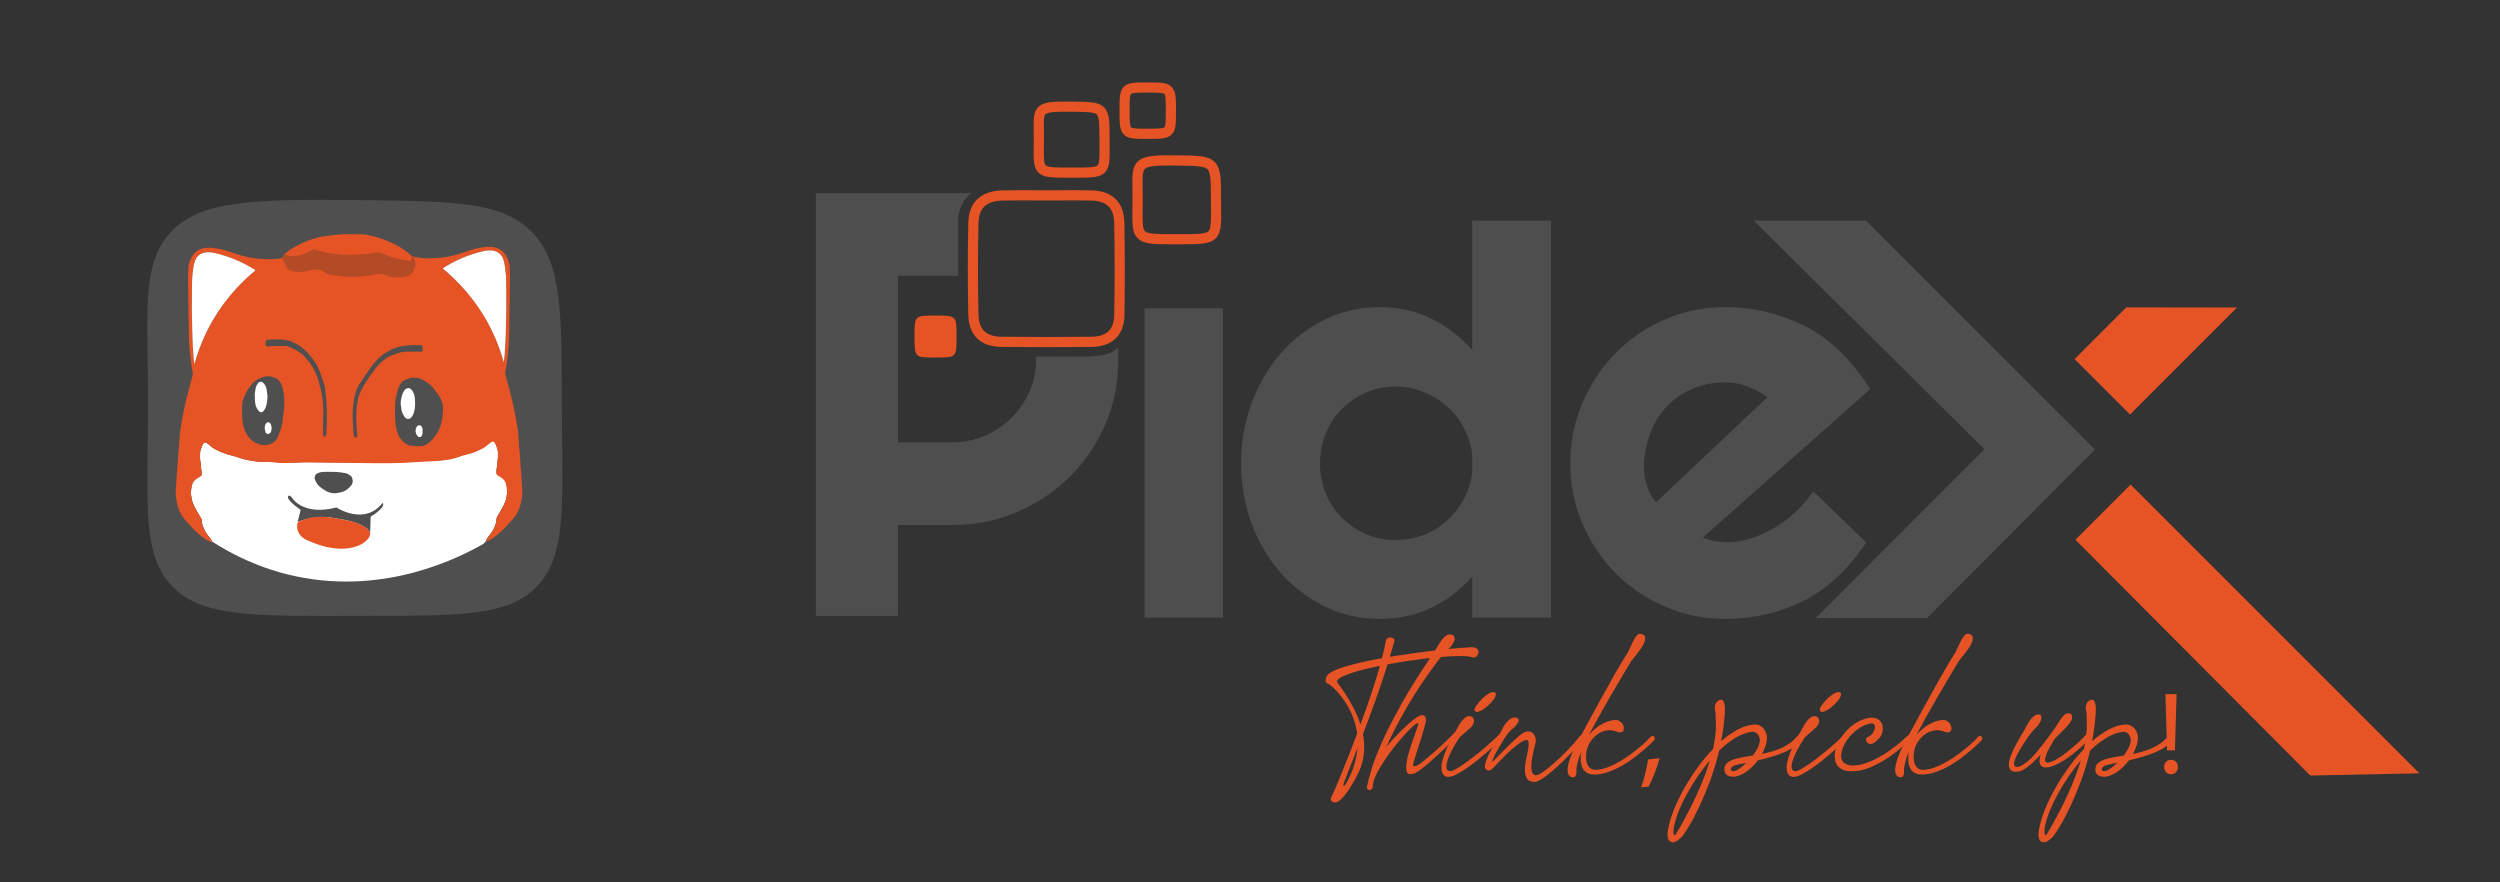 <?xml version="1.0" encoding="utf-8"?>
<!-- Generator: Adobe Illustrator 23.0.1, SVG Export Plug-In . SVG Version: 6.00 Build 0)  -->
<svg version="1.1" id="Layer_1" xmlns="http://www.w3.org/2000/svg" xmlns:xlink="http://www.w3.org/1999/xlink" x="0px" y="0px"
	 viewBox="0 0 1100.22 388.31" style="enable-background:new 0 0 1100.22 388.31;" xml:space="preserve">
<rect x="0" y="0" width="1100.22" height="388.31" fill="#333333" stroke="none"/>
<style type="text/css">
	.st0{fill:#4F4F50;}
	.st1{fill:#FFFFFF;}
	.st2{fill:#E65425;}
	.st3{fill:#B24B26;}
	.st4{fill:#201927;}
	.st5{fill-rule:evenodd;clip-rule:evenodd;fill:#E65425;}
	.st6{fill:#4F4E4F;}
</style>
<g>
	<g>
		<path class="st0" d="M235.97,258.4c-12.36,12.52-32.3,12.55-72.05,12.62l-9.02,0.02c-4.11,0.01-8.03,0.02-11.76,0.02
			c-37.26,0-55.42-1.02-67.06-12.78c-11.71-11.81-11.49-29.39-11.1-61.29c0.07-5.17,0.13-10.78,0.16-16.85
			c0.04-8.48-0.08-16.16-0.19-22.93c-0.43-27.52-0.69-44.13,10.94-55.81c12.78-12.81,34.69-13.91,81.66-13.34l2.1,0.02
			c41.14,0.5,61.78,0.75,74.78,14.37c12.81,13.43,12.81,34.67,12.81,76.95l0.13,11.08C247.84,227.53,248.07,246.13,235.97,258.4z"/>
		<g>
			<path class="st1" d="M117.3,178.06c-0.22,1.06-0.69,2.03-1.38,2.9c-0.47,0.59-1.26,0.64-1.82,0.11
				c-0.64-0.61-1.08-1.31-1.41-2.11c-0.39-0.94-0.37-1.93-0.51-2.9c-0.06-0.44-0.01-0.89-0.01-1.26c-0.21-1.27,0.11-2.43,0.28-3.59
				c0.12-0.81,0.42-1.6,0.9-2.3c0.07-0.1,0.14-0.21,0.23-0.3c0.86-0.87,1.71-0.78,2.54,0.16c0.73,0.83,1.19,1.88,1.27,3.04
				c0.03,0.38,0.07,0.76,0.17,1.13c0.07,0.27,0.09,0.57,0.11,0.85C117.77,175.23,117.59,176.65,117.3,178.06z"/>
			<path class="st1" d="M119.26,186.93c0.15,0.52,0.33,1.04,0.26,1.58c0.04,0.47-0.13,0.89-0.22,1.33c-0.1,0.52-0.39,0.86-0.91,0.99
				c-0.27,0.07-0.51,0.26-0.82,0.09c-0.35-0.19-0.65-0.43-0.76-0.82c-0.13-0.46-0.22-0.93-0.29-1.4c-0.09-0.61,0.02-1.21,0.24-1.79
				c0.06-0.14,0.14-0.29,0.23-0.41c0.3-0.38,0.64-0.78,1.18-0.67C118.74,185.95,119.1,186.38,119.26,186.93z"/>
			<path class="st1" d="M185.97,188.94c0-0.39-0.15-0.75-0.32-1.09c-0.25-0.5-0.66-0.74-1.25-0.68c-0.66,0.07-1.02,0.49-1.23,1.05
				c-0.54,1.41-0.27,2.68,0.7,3.82c0.27,0.32,0.73,0.39,1.12,0.26c0.36-0.12,0.57-0.38,0.71-0.71c0.26-0.6,0.29-1.23,0.27-1.87
				C185.97,189.45,185.97,189.19,185.97,188.94z"/>
			<path class="st1" d="M182.25,173.61c-0.33-0.94-0.76-1.81-1.54-2.47c-0.18-0.15-0.36-0.25-0.59-0.28
				c-0.59-0.08-1.13-0.01-1.61,0.38c-0.26,0.2-0.47,0.43-0.64,0.7c-0.57,0.9-0.94,1.87-1.15,2.9c-0.28,1.37-0.6,2.75-0.21,4.16
				c0.04,0.15,0.05,0.31,0.06,0.47c0.01,1.15,0.45,2.17,0.95,3.16c0.25,0.48,0.54,0.93,0.96,1.3c0.68,0.6,1.46,0.64,2.16,0.09
				c0.65-0.51,1.05-1.2,1.33-1.94c0.58-1.51,0.69-3.09,0.72-4.58c-0.05-0.81-0.09-1.51-0.12-2.21
				C182.54,174.72,182.43,174.15,182.25,173.61z"/>
			<g>
				<path class="st1" d="M222.73,212.69c-0.33-1.28-1.11-2.2-2.24-2.86c-0.52-0.31-1.02-0.65-1.54-0.97
					c-0.3-0.19-0.44-0.46-0.46-0.79c-0.02-0.34-0.04-0.68-0.02-1.02c0-0.01,0-0.01,0-0.02v-0.01c0.01-0.19,0.03-0.38,0.07-0.57
					c0.11-0.61,0.21-1.22,0.26-1.84c0-0.04,0.01-0.08,0.01-0.12c0-0.02,0-0.03,0-0.05v-0.04c0.03-0.3,0.04-0.6,0.05-0.91
					c0-0.05,0-0.09,0-0.14c0-0.14,0.01-0.29,0.05-0.43c0.1-0.44,0.17-0.88,0.21-1.32c0-0.07,0.01-0.13,0.01-0.19
					c0.06-0.82,0.04-1.65,0.01-2.48c-0.02-0.87-0.22-1.71-0.59-2.5c-0.13-0.29-0.21-0.6-0.34-0.89c-0.12-0.29-0.23-0.6-0.41-0.85
					c-0.41-0.59-0.93-0.91-1.7-0.33c-0.74,0.56-1.47,1.12-2.17,1.72c-0.37,0.32-0.75,0.59-1.17,0.82c-1.8,0.98-3.67,1.8-5.62,2.41
					c-0.93,0.29-1.89,0.55-2.85,0.77c-0.68,0.16-1.34,0.38-2,0.62c-0.77,0.29-1.58,0.51-2.37,0.75c-0.46,0.14-0.92,0.27-1.39,0.36
					c-0.78,0.15-1.58,0.26-2.36,0.38c-0.22,0.03-0.44,0.06-0.66,0.1c-1.54,0.33-8.95,0.61-9.23,0.63c-1.15,0.07-2.31,0.15-3.47,0.22
					c0,0-2.98,0.19-5.43,0.33c-5.61,0.33-20.77,0.12-25.35,0.05c-16.99-0.23-18.98-0.13-20-0.06c-2.27,0.16-4.56,0.03-6.84,0.18
					c0,0-1.4,0.09-2.89-0.11c0,0,0,0-0.01,0c-1.12-0.15-1.08-0.31-2.01-0.42c-1.47-0.17-2.43,0.02-3.08,0.06h-0.09
					c-0.06,0.01-0.12,0.01-0.16,0c-0.2,0-0.4,0.01-0.61,0.02c-1.58,0.08-3.12-0.01-4.66-0.33c-0.22-0.05-0.44-0.07-0.66-0.1
					c-0.78-0.12-1.58-0.23-2.36-0.37c-0.47-0.09-0.93-0.22-1.39-0.36c-0.79-0.23-1.6-0.45-2.37-0.73c-0.66-0.24-1.32-0.46-2-0.61
					c-0.96-0.22-1.92-0.47-2.85-0.76c-1.95-0.6-3.82-1.41-5.63-2.38c-0.11-0.06-0.21-0.12-0.31-0.18c-0.1-0.06-0.2-0.13-0.3-0.2
					c-0.1-0.07-0.19-0.14-0.29-0.21c-0.09-0.07-0.19-0.15-0.28-0.23h0c-0.13-0.12-0.26-0.23-0.4-0.33c-0.13-0.11-0.27-0.22-0.4-0.33
					c-0.27-0.22-0.54-0.43-0.82-0.64c-0.19-0.14-0.37-0.28-0.55-0.42c-0.78-0.58-1.29-0.25-1.7,0.33c-0.18,0.25-0.29,0.57-0.41,0.86
					c-0.12,0.3-0.21,0.61-0.33,0.9c-0.37,0.8-0.57,1.63-0.58,2.5c-0.04,1.34-0.07,2.68,0.25,4c0.05,0.19,0.05,0.38,0.05,0.57
					c0.02,0.99,0.16,1.98,0.34,2.95c0.1,0.54,0.1,1.08,0.07,1.63c-0.02,0.33-0.16,0.61-0.46,0.79c-0.52,0.32-1.02,0.66-1.54,0.97
					c-1.13,0.66-1.9,1.59-2.23,2.87c-0.35,1.33-0.49,2.7-0.47,4.07c0.01,0.5,0.2,1,0.25,1.51c0.13,1.53,0.77,2.9,1.41,4.24
					c0.75,1.55,1.71,2.99,2.58,4.48c0.24,0.42,0.51,0.82,0.51,1.32c0.01,1.3,0.44,2.51,0.94,3.67c0.57,1.32,1.36,2.52,2.3,3.62
					c0.51,0.58,0.95,1.21,1.28,1.91l0.07,0.16c8.59,5.54,21.01,11.93,36.89,15.28c39.87,8.4,72.42-8.54,82.57-14.37
					c0.1-0.14,0.24-0.29,0.41-0.45c0.07-0.06,0.15-0.12,0.22-0.16c0.02-0.03,0.02-0.06,0.05-0.09c0.07-0.16,0.15-0.32,0.26-0.46
					c0.03-0.08,0.07-0.16,0.11-0.23c0.03-0.09,0.05-0.16,0.05-0.17l0.07-0.16c0.33-0.7,0.77-1.34,1.27-1.92
					c0.94-1.1,1.72-2.31,2.28-3.63c0.19-0.44,0.37-0.88,0.52-1.34c0.03-0.09,0.05-0.17,0.08-0.26c0,0,0,0,0-0.01
					c0.2-0.67,0.33-1.36,0.33-2.08c0-0.09,0.01-0.17,0.02-0.26v0c0,0,0,0,0-0.01c0.07-0.38,0.28-0.72,0.48-1.06
					c0.87-1.49,1.81-2.94,2.56-4.48c0.52-1.08,1.03-2.19,1.27-3.37c0-0.01,0-0.02,0-0.03c0.05-0.28,0.09-0.56,0.12-0.85
					c0-0.05,0.01-0.09,0.02-0.13c0,0,0-0.01,0-0.02c0-0.01,0-0.02,0-0.03c0,0,0,0,0-0.01c0-0.03,0.01-0.06,0.02-0.09
					c0.02-0.16,0.06-0.32,0.09-0.48c0-0.03,0.01-0.06,0.02-0.08v0c0.05-0.22,0.09-0.45,0.09-0.67
					C223.24,215.39,223.09,214.02,222.73,212.69z M138.56,209.68c0.2-0.65,0.62-1.17,1.27-1.45c0.71-0.31,1.45-0.48,2.22-0.54
					c0.51-0.04,1.02-0.06,1.53-0.06c1.4,0.01,2.81,0.01,4.21,0.06c1.5,0.06,2.98,0.3,4.45,0.59c0.48,0.09,0.94,0.35,1.37,0.64
					c0.21,0.14,0.38,0.35,0.67,0.32c0.05,0.33,0.29,0.5,0.55,0.65c-0.02,0.12,0.02,0.21,0.11,0.28c-0.04,0.2,0.06,0.37,0.12,0.54
					c0.29,0.85,0.21,1.67-0.19,2.47c-0.18,0.35-0.45,0.61-0.72,0.87c-0.14,0.13-0.31,0.24-0.29,0.46c-0.48,0.21-0.85,0.54-1.11,1
					c-0.22-0.04-0.35,0.11-0.51,0.21c-0.8,0.54-1.69,0.87-2.64,1.04c-0.53,0.09-1.06,0.21-1.6,0.27c-1.92,0.22-3.65-0.31-5.24-1.37
					c-0.68-0.46-1.37-0.92-2.01-1.45c-0.97-0.79-1.57-1.82-2.06-2.94C138.45,210.76,138.4,210.2,138.56,209.68z M166.92,224.58
					c0,0-1.5,1.5-3.79,2.77l-0.24,7.35c0,0,0-0.01,0-0.03c-0.04-0.4-0.78-4.5-14.78-6.48c-0.14-0.02-0.28-0.04-0.42-0.06
					c0,0-0.01,0-0.03-0.01c-0.54-0.13-8.16-1.9-14.73,0.92c0,0,0,0-0.01,0c-0.64,0.19-1.28,0.42-1.94,0.67l1.34-5.29
					c0,0-5.69-3.95-5.61-5.61c0,0,0.24-2.05,2.21,0.79c0,0,4.98,7.43,19.12,3.72c0,0,12.33,8.22,20.3-1.98
					C168.33,221.34,169.68,222.13,166.92,224.58z"/>
				<g>
					<path class="st2" d="M229.69,213.54c-0.14-2.17-0.26-4.34-0.4-6.51c-0.01-0.13-0.01-0.26-0.04-0.38
						c-0.18-0.78-0.16-1.59-0.19-2.38c-0.02-0.51-0.06-1.02-0.11-1.53c-0.06-0.73-0.14-1.46-0.15-2.19
						c-0.02-0.73-0.09-1.47-0.17-2.2c-0.12-1.2-0.37-2.4-0.25-3.62c0.02-0.22,0.01-0.45-0.04-0.67c-0.27-1.04-0.2-2.1-0.26-3.14
						c-0.02-0.42-0.07-0.83-0.14-1.24c-0.25-1.51-0.47-3.03-0.72-4.54c-0.4-2.43-0.97-4.82-1.45-7.23c-0.3-1.5-0.72-2.97-1.09-4.45
						c-0.5-1.95-1.03-3.89-1.51-5.84c-0.26-1.02-0.64-2.01-0.74-3.06c-0.01-0.13-0.06-0.25-0.16-0.33c0,0,0,0,0,0
						c0.72-3.8,1.3-7.99,1.6-12.53c0.14-2.1,0.21-4.13,0.23-6.08c0.07-7.14,0.27-12.91,0.32-22.97c0.01-2.54,0-2.23-0.02-2.23
						c-0.07-0.01-0.08-2.38-0.08-2.57c-0.02-1.91-1.04-5.5-3.46-7.49c-2.9-2.39-6.95-1.74-9.8-1.28c-1.83,0.29-3.88,0.93-7.95,2.33
						c-1.34,0.46-3.06,0.98-5.11,1.4c-3.13,0.64-5.54,0.75-7.17,0.82c-2.51,0.1-4.67,0.18-7.49-0.39c-0.18-0.04-0.35-0.07-0.52-0.11
						c-0.57-0.13-1.06-0.26-1.45-0.36l-0.36-0.25c0,0,0.01,0.02,0.02,0.05c-1.94-1.92-4.21-3.37-6.59-4.69
						c-1.29-0.71-2.64-1.3-4-1.83c-1.59-0.68-3.14-1.23-4.63-1.67c-0.02-0.01-0.05-0.02-0.08-0.02c-1.91-0.58-3.86-1-5.86-1.2
						c-0.02,0-0.03,0-0.05-0.01c-3.74-0.06-6.6-0.09-7.98-0.08c-0.33,0-0.92,0-1.71,0.05c-1.03,0.06-1.79,0.17-2.15,0.22
						c-3.7,0.52-4.27,0.39-6.67,0.89c-0.24,0.05-1.17,0.26-2.4,0.59c-3.02,0.79-5.87,1.97-8.55,3.52c0,0,0,0,0,0
						c-0.47,0.22-0.96,0.47-1.46,0.76c-1.51,0.87-2.73,1.86-3.67,2.76l-0.84,1.46c0,0,0.01,0.04,0.03,0.12
						c-0.01,0.02-0.02,0.05-0.04,0.07c-0.16,0.04-0.34,0.07-0.52,0.11c-2.82,0.57-4.99,0.49-7.49,0.39
						c-1.63-0.07-4.04-0.18-7.17-0.82c-2.05-0.42-3.77-0.94-5.11-1.4c-4.07-1.4-6.12-2.04-7.95-2.33c-2.85-0.45-6.89-1.11-9.8,1.28
						c-2.42,1.99-3.44,5.58-3.46,7.49c0,0.19-0.01,2.57-0.08,2.57c-0.02,0-0.03-0.31-0.02,2.23c0.05,10.07,0.25,15.84,0.32,22.97
						c0.02,1.95,0.09,3.97,0.23,6.08c0.31,4.54,0.88,8.73,1.6,12.53c0,0,0,0,0,0c-0.11,0.08-0.15,0.2-0.17,0.33
						c-0.1,1.06-0.48,2.05-0.74,3.06c-0.49,1.95-1.01,3.89-1.51,5.84c-0.38,1.48-0.8,2.95-1.09,4.45c-0.48,2.41-1.04,4.8-1.45,7.23
						c-0.25,1.51-0.47,3.03-0.72,4.54c-0.07,0.41-0.12,0.82-0.14,1.24c-0.07,1.05,0,2.11-0.26,3.14c-0.05,0.21-0.06,0.45-0.04,0.67
						c0.12,1.22-0.13,2.42-0.25,3.62c-0.08,0.73-0.16,1.46-0.17,2.2c-0.01,0.73-0.09,1.46-0.15,2.19c-0.05,0.51-0.09,1.02-0.11,1.53
						c-0.03,0.8-0.01,1.6-0.19,2.38c-0.03,0.12-0.03,0.25-0.04,0.38c-0.13,2.17-0.26,4.34-0.4,6.51c-0.05,0.8-0.16,1.59-0.17,2.38
						c-0.02,2.45,0.36,4.85,1.12,7.16c0.61,1.86,1.5,3.61,2.8,5.09c1.76,1.98,3.5,3.98,5.46,5.78c1.15,1.06,2.36,2.06,3.67,2.92
						c0.61,0.41,1.26,0.76,1.93,1.07c0.26,0.12,0.54,0.2,0.81,0.28c0.13,0.04,0.26-0.1,0.2-0.23l-0.07-0.16
						c-0.33-0.7-0.77-1.33-1.27-1.91c-0.94-1.1-1.72-2.3-2.29-3.62c-0.51-1.17-0.93-2.38-0.94-3.68c0-0.5-0.27-0.91-0.51-1.32
						c-0.87-1.49-1.82-2.93-2.57-4.48c-0.64-1.34-1.28-2.71-1.41-4.24c-0.05-0.51-0.24-1.01-0.24-1.51
						c-0.02-1.37,0.12-2.74,0.47-4.07c0.33-1.28,1.11-2.21,2.24-2.87c0.52-0.31,1.02-0.65,1.54-0.97c0.3-0.19,0.44-0.46,0.46-0.79
						c0.03-0.54,0.04-1.08-0.06-1.63c-0.19-0.97-0.31-1.96-0.34-2.95c0-0.19,0-0.39-0.05-0.57c-0.31-1.32-0.28-2.66-0.24-4
						c0.02-0.87,0.22-1.71,0.59-2.5c0.13-0.29,0.21-0.6,0.34-0.9c0.12-0.29,0.23-0.6,0.41-0.85c0.41-0.59,0.93-0.91,1.7-0.33
						c0.19,0.14,0.37,0.28,0.55,0.42c0.28,0.21,0.55,0.42,0.82,0.64c0.14,0.11,0.27,0.21,0.4,0.33c0.13,0.11,0.26,0.22,0.4,0.33h0
						c0.09,0.09,0.18,0.16,0.28,0.23c0.09,0.07,0.19,0.14,0.29,0.21c0.1,0.07,0.2,0.14,0.3,0.2c0.1,0.07,0.2,0.12,0.3,0.18
						c1.8,0.97,3.67,1.79,5.62,2.4c0.93,0.29,1.89,0.54,2.85,0.77c0.68,0.16,1.34,0.38,2,0.62c0.77,0.29,1.58,0.5,2.37,0.74
						c0.46,0.14,0.92,0.27,1.39,0.36c0.78,0.14,1.58,0.25,2.36,0.38c0.22,0.03,0.45,0.06,0.66,0.1c1.54,0.33,3.09,0.42,4.66,0.34
						c0.2-0.01,0.4-0.01,0.61-0.02c0.05,0.01,0.11,0.01,0.16,0h0.09c0.95,0,1.91,0.08,2.85,0.2c0.28,0.03,0.57,0.07,0.85,0.09
						c0.46,0.03,0.93,0.06,1.39,0.09h0c1.48,0.2,2.88,0.12,2.88,0.12c2.28-0.14,4.57-0.01,6.84-0.16c1.03-0.07,3.02-0.16,20,0.11
						c4.59,0.07,19.74,0.32,25.35,0.01c2.45-0.14,5.43-0.32,5.43-0.32c1.15-0.07,2.31-0.14,3.47-0.21c0.28-0.02,7.7-0.28,9.23-0.61
						c0.22-0.05,0.44-0.07,0.66-0.1c0.78-0.12,1.58-0.23,2.36-0.38c0.47-0.09,0.93-0.22,1.39-0.36c0.79-0.24,1.6-0.45,2.37-0.74
						c0.66-0.24,1.32-0.46,2-0.62c0.96-0.22,1.92-0.48,2.85-0.77c1.95-0.61,3.82-1.43,5.62-2.4c0.42-0.23,0.81-0.5,1.18-0.82
						c0.7-0.6,1.44-1.16,2.17-1.72c0.78-0.58,1.29-0.26,1.7,0.33c0.18,0.25,0.29,0.56,0.41,0.85c0.12,0.3,0.21,0.61,0.34,0.89
						c0.37,0.8,0.57,1.63,0.59,2.5c0.02,0.73,0.04,1.46,0,2.19c0,0.07-0.01,0.13-0.01,0.19c-0.03,0.54-0.1,1.08-0.23,1.61
						c-0.01,0.05-0.02,0.09-0.02,0.14c-0.02,0.14-0.02,0.29-0.02,0.43c0,0.21-0.02,0.42-0.03,0.62v0.04c0,0.02,0,0.03,0,0.05
						c0,0.04-0.01,0.08-0.01,0.12c-0.05,0.71-0.16,1.42-0.29,2.12c-0.02,0.09-0.03,0.19-0.04,0.28v0.01c0,0.01,0,0.01,0,0.02
						c-0.05,0.43-0.05,0.87-0.02,1.31c0.02,0.33,0.16,0.61,0.46,0.79c0.52,0.32,1.02,0.66,1.54,0.97c1.13,0.66,1.9,1.59,2.24,2.87
						c0.35,1.33,0.49,2.7,0.47,4.07c0,0.12-0.02,0.25-0.04,0.37v0c0,0.03-0.01,0.05-0.02,0.08c-0.02,0.16-0.06,0.32-0.09,0.48
						c-0.01,0.03-0.01,0.06-0.02,0.09c0,0,0,0,0,0.01c0,0.01,0,0.02,0,0.03c0,0,0,0.01,0,0.02c-0.03,0.14-0.06,0.28-0.07,0.43
						c-0.02,0.19-0.04,0.37-0.07,0.55c0,0.01,0,0.02,0,0.03c-0.22,1.3-0.78,2.5-1.34,3.67c-0.75,1.55-1.7,2.99-2.57,4.48
						c-0.15,0.25-0.31,0.5-0.4,0.77c0,0,0,0,0,0.01v0c-0.06,0.17-0.1,0.35-0.1,0.54c0,0.61-0.1,1.21-0.26,1.79c0,0,0,0,0,0.01
						c-0.02,0.09-0.05,0.17-0.08,0.26c-0.16,0.55-0.37,1.09-0.6,1.62c-0.57,1.32-1.35,2.52-2.29,3.62c-0.5,0.58-0.94,1.21-1.27,1.91
						l-0.07,0.16c-0.05,0.13,0.07,0.27,0.2,0.23c0.27-0.08,0.55-0.17,0.81-0.28c0.67-0.31,1.31-0.66,1.93-1.07
						c1.31-0.86,2.51-1.86,3.67-2.92c1.96-1.79,3.7-3.8,5.46-5.78c1.31-1.47,2.19-3.23,2.8-5.09c0.76-2.32,1.14-4.72,1.12-7.16
						C229.85,215.12,229.73,214.33,229.69,213.54z M202.93,113.74c3.6-1.57,6.92-2.55,9.71-3.19c1.69-0.42,4.73-0.85,6.94,0.82
						c2.25,1.71,2.57,4.8,3.04,9.31c0.17,1.64,0.12,3.3,0.17,6.55c0.09,5.47,0.05,10.8-0.09,15.97c-0.03,1.7-0.08,3.43-0.15,5.19
						c-0.11,2.83-0.28,5.58-0.48,8.25c-0.12,0.94-0.23,1.88-0.34,2.82c-1.19-4.38-2.94-9.35-5.54-14.58
						c-6.43-12.95-15.11-21.6-21.35-26.77C197.02,116.68,199.73,115.14,202.93,113.74z M189.25,169.26
						c0.69,0.62,1.23,1.23,1.64,1.77c0.14,0.18,0.33,0.45,0.58,0.78c0.97,1.31,1.46,1.96,1.72,2.38c0.45,0.71,0.88,1.37,1.23,2.37
						c0.33,0.92,0.45,1.74,0.5,2.31c0.05,0.49,0.05,0.91,0.04,1.23v0.46c0,0.28,0,0.56-0.01,0.84c-0.03,0.19-0.08,0.38-0.08,0.57
						c-0.04,1.57-0.36,3.1-0.75,4.6c-0.27,1.04-0.73,2.03-1.16,3.03c-0.13,0.31-0.48,0.94-1.02,1.71c-0.17,0.24-0.32,0.43-0.46,0.61
						c-1.15,1.47-1.8,2.29-2.85,3.07c-0.18,0.14-0.36,0.26-0.56,0.38c-0.18,0.11-0.68,0.42-1.27,0.64c-0.4,0.15-1.13,0.37-2.12,0.36
						c-0.48,0-1.18-0.02-2.03-0.07c-1.01-0.06-1.51-0.14-1.99-0.2c-0.93-0.13-1.81-0.57-2.57-1.18c-0.55-0.44-1.04-0.94-1.5-1.47
						c-0.61-0.71-1.06-1.51-1.4-2.37c-0.76-1.91-1.15-3.89-1.22-5.95c-0.02-0.54-0.11-1.08-0.12-1.62
						c-0.01-1.91-0.04-3.82,0.02-5.73c0.04-1.17,0.23-2.34,0.51-3.49c0.02-0.07,0.08-0.35,0.17-0.74c0.42-1.73,0.69-2.87,1.31-3.98
						c0.28-0.51,0.75-1.22,1.53-1.95c0,0,2.09-0.93,2.94-1.18c0.18-0.05,0.36-0.14,0.54-0.15c0.92-0.06,1.84-0.09,2.76-0.02
						c0.27,0.02,0.55,0.14,0.55,0.14s0.31,0.09,0.63,0.2c1.2,0.43,2.21,1.01,2.21,1.01C188.01,168.22,188.75,168.81,189.25,169.26z
						 M184.75,151.9c0.19,0.01,0.38,0.01,0.57,0.03c0.32,0.04,0.55,0.24,0.6,0.54c0.11,0.6,0.14,1.2,0.07,1.81
						c-0.04,0.3-0.21,0.45-0.52,0.47c-0.22,0.02-0.45,0.01-0.67,0.01h-3.16v-0.03c-0.86,0-1.72,0-2.59,0
						c-1.55-0.01-3.04,0.34-4.48,0.87c-1.04,0.38-2.09,0.75-3.1,1.22c-0.76,0.35-1.45,0.81-2.11,1.3c-1.18,0.87-2.26,1.87-3.22,2.98
						c-0.68,0.8-1.35,1.6-1.93,2.49c-0.47,0.72-1.04,1.37-1.52,2.08c-0.92,1.37-1.81,2.77-2.72,4.15c-0.14,0.21-0.26,0.44-0.36,0.68
						c-0.31,0.73-0.71,1.43-1.03,2.15c-0.57,1.27-1.1,2.58-1.22,3.99c0,0.07-0.3,1.75-0.35,2.54c-0.04,0.57-0.16,1.14-0.16,1.71
						c-0.02,1.95-0.06,3.9-0.01,5.84c0.03,1.14,0.22,2.28,0.32,3.42c0.05,0.57,0.08,1.15,0.07,1.72c-0.01,0.57-0.59,0.87-1.11,0.61
						c-0.15-0.07-0.25-0.2-0.28-0.37c-0.12-0.78-0.3-1.57-0.34-2.36c-0.08-1.37-0.14-2.74-0.21-4.11c-0.09-2.13-0.21-4.28,0.1-6.41
						c0-0.03,0.01-0.07,0.01-0.09c0.02-1.06,0.19-2.09,0.34-3.13c0.18-1.21,0.52-2.37,0.87-3.52c0.48-1.55,1.21-2.99,2.16-4.32
						c0.72-1.01,1.34-2.09,2.07-3.1c0.46-0.64,2.45-3.6,3.06-4.37c1.15-1.44,2.38-2.83,3.79-4.03c0.46-0.4,0.94-0.76,1.47-1.05
						c0.95-0.51,1.88-1.06,2.8-1.64c0.82-0.52,1.73-0.83,2.64-1.07c0.61-0.16,1.2-0.4,1.83-0.52c0.88-0.19,1.78-0.18,2.66-0.31
						C180.98,151.81,182.86,151.83,184.75,151.9z M116.92,150.25c0.02-0.38,0.32-0.56,0.64-0.62c0.56-0.11,1.13-0.24,1.7-0.25
						c1.57-0.03,3.13-0.02,4.7,0c0.47,0.01,0.95,0.1,1.42,0.19c0.69,0.12,1.37,0.28,2.07,0.39c0.3,0.05,3.53,1.51,4.71,2.45
						c1.32,1.05,2.64,2.11,3.75,3.39c0.52,0.6,1.02,1.22,1.52,1.84c0.78,0.98,1.37,2.07,2.04,3.11c0.29,0.45,0.45,0.98,0.67,1.47
						c0.52,1.16,1.01,2.35,1.4,3.56c0.22,0.7,0.49,1.37,0.69,2.07c0.13,0.46,0.38,0.86,0.51,1.33c0.35,1.25,0.49,2.5,0.53,3.78
						c0.02,0.6,0.11,1.2,0.21,1.8c0.12,0.73,0.1,1.46,0.16,2.19c0.27,3.09,0.23,6.19,0.22,9.28c0,0.48-0.02,0.96-0.12,1.43
						c-0.07,0.37-0.06,0.76-0.07,1.15c-0.02,0.67-0.04,1.34-0.05,2.01c0,0.4-0.11,0.75-0.33,1.08c-0.16,0.24-0.38,0.33-0.66,0.26
						c-0.25-0.06-0.39-0.23-0.42-0.47c-0.03-0.22-0.03-0.45-0.03-0.67c0-2.17,0-4.35,0-6.52c0,0,0,0,0.01,0
						c0.17-2.52,0.12-4.7-0.01-6.42c0,0-0.2-2.77-0.75-5.56c-0.09-0.47-0.18-0.84-0.18-0.84c-0.1-0.53-0.19-1.06-0.42-1.56
						c-0.16-0.34-0.24-0.73-0.28-1.11c-0.11-0.86-0.47-1.64-0.72-2.46c-0.29-0.99-0.74-1.91-1.16-2.83
						c-0.76-1.67-1.63-3.3-2.85-4.72c-0.58-0.68-1.19-1.33-1.75-2.03c-0.53-0.64-1.19-1.15-1.87-1.63
						c-0.63-0.44-1.28-0.85-1.92-1.25c-0.16-0.1-1.51-0.65-1.99-0.89c-0.37-0.19-0.73-0.4-1.11-0.57c-0.49-0.23-1.01-0.36-1.57-0.37
						c-0.7-0.01-4.14-0.02-4.97,0.01c-0.67,0.02-1.34,0-2,0.16c-0.3,0.07-0.64,0.05-0.95,0.03c-0.43-0.02-0.73-0.28-0.77-0.71
						C116.87,151.28,116.89,150.76,116.92,150.25z M121.47,166.46c0.77,0.4,1.31,0.97,1.8,1.66c0.67,0.94,0.93,1.85,1.12,2.52
						c0.12,0.42,0.17,0.72,0.27,1.32c0.09,0.55,0.28,1.62,0.38,2.98c0.18,2.35-0.01,4.29-0.02,4.89c-0.02,0.73-0.56,4.3-0.56,4.65
						c-0.01,0.45-0.02,0.89-0.14,1.33c-0.28,1.04-0.39,2.13-0.76,3.15c-0.07,0.21-1.35,3.52-1.42,3.69
						c-0.51,1.16-1.43,1.92-2.52,2.47c-0.5,0.26-1.03,0.47-1.6,0.55c-0.1,0.01-0.77,0.18-1.45,0.22c-1.9,0.11-3.49-0.72-4.12-1.04
						c-1.35-0.7-2.17-1.52-2.39-1.74c-0.57-0.59-0.93-1.08-1.21-1.59c-0.31-0.55-1.06-1.66-1.49-3.18
						c-0.16-0.55-0.31-1.27-0.42-1.81c-0.09-0.42-0.15-0.73-0.21-1.06c0,0-0.22-2.06-0.22-4.29c0-0.26,0.02-0.52,0.03-0.78
						c0-0.14,0-0.24,0-0.27c0-1.41,0-2.19,0.16-3.07c0.06-0.3,0.12-0.51,0.18-0.73c0.75-2.71,2.39-5.19,2.39-5.19
						c0.57-0.86,1.4-1.97,2.57-3.13c1.23-1.06,2.71-1.7,4.24-2.13C117.92,165.36,119.74,165.56,121.47,166.46z M91.08,145.71
						c-2.59,5.23-4.34,10.2-5.54,14.58c-0.12-0.94-0.23-1.88-0.34-2.82c-0.21-2.67-0.37-5.42-0.48-8.25
						c-0.07-1.76-0.12-3.49-0.15-5.19c-0.14-5.16-0.19-10.49-0.09-15.96c0.05-3.25,0-4.91,0.16-6.55c0.47-4.52,0.78-7.61,3.04-9.31
						c2.21-1.68,5.25-1.24,6.94-0.82c2.79,0.64,6.11,1.62,9.71,3.19c3.2,1.39,5.91,2.94,8.11,4.37
						C106.19,124.11,97.5,132.76,91.08,145.71z"/>
					<path class="st3" d="M180.87,120.69c-2.98,2.26-9,1.12-9,1.12c-5.4-2.49-8.75-0.55-8.75-0.55c-12.76,1.65-19.6-0.92-19.6-0.92
						c-3.34-3.09-7.51-1.18-7.51-1.18c-6.84,1.44-9.05-0.57-9.05-0.57c-1.52-1.56-2.38-4.53-2.54-5.15
						c-0.02-0.07-0.03-0.12-0.03-0.12l0.84-1.46c5.04,2.87,12.94-2.25,12.94-2.25c12.68,4.73,28.67,1.3,28.67,1.3
						c5.82,2.93,11.78,3.7,11.78,3.7c3.49,0.86,2.56-1.7,2.4-2.06c-0.01-0.03-0.02-0.05-0.02-0.05l0.36,0.25l0.8,0.56
						C184.16,117.98,180.87,120.69,180.87,120.69z"/>
					<path class="st2" d="M122.74,110.65"/>
				</g>
			</g>
			<path class="st4" d="M147.65,228.12c-0.16-0.02-0.32-0.05-0.49-0.07c0,0-5.93-1.64-14.25,0.98
				C139.49,226.22,147.11,227.99,147.65,228.12z"/>
			<path class="st4" d="M162.88,234.67c-0.07-0.38-1.14-4.44-14.78-6.48C162.11,230.17,162.84,234.27,162.88,234.67z"/>
			<path class="st2" d="M159.11,239.46c-9.54,5.17-22.52-1.15-22.52-1.15c-7.44-2.4-5.63-8.27-5.63-8.27c0.63-0.38,1.28-0.71,1.94-1
				c0,0,0.01,0,0.01,0c6.57-2.82,14.19-1.05,14.73-0.92c0.02,0,0.03,0.01,0.03,0.01c0.14,0.02,0.28,0.04,0.42,0.06
				c14.01,1.98,14.75,6.08,14.78,6.48c0,0.02,0,0.03,0,0.03C163.06,237.32,159.11,239.46,159.11,239.46z"/>
			<path class="st1" d="M222.68,143.21c-0.03,1.7-0.08,3.43-0.15,5.19c-0.11,2.83-0.28,5.58-0.48,8.25
				c-0.12,0.94-0.23,1.88-0.34,2.82c-1.19-4.38-2.94-9.35-5.54-14.58c-6.43-12.95-15.11-21.6-21.35-26.77
				c2.2-1.44,4.9-2.98,8.1-4.37c3.6-1.57,6.92-2.55,9.71-3.19c1.69-0.42,4.73-0.85,6.94,0.82c2.25,1.71,2.57,4.8,3.04,9.31
				c0.17,1.64,0.12,3.3,0.17,6.55C222.87,132.72,222.83,138.05,222.68,143.21z"/>
			<path class="st1" d="M112.44,118.94c-6.25,5.17-14.93,13.82-21.36,26.77c-2.59,5.23-4.34,10.2-5.54,14.58
				c-0.12-0.94-0.23-1.88-0.34-2.82c-0.21-2.67-0.37-5.42-0.48-8.25c-0.07-1.76-0.12-3.49-0.15-5.19
				c-0.14-5.16-0.19-10.49-0.09-15.96c0.05-3.25,0-4.91,0.16-6.55c0.47-4.52,0.78-7.61,3.04-9.31c2.21-1.68,5.25-1.24,6.94-0.82
				c2.79,0.64,6.11,1.62,9.71,3.19C107.53,115.96,110.23,117.51,112.44,118.94z"/>
		</g>
	</g>
	<g>
		<g>
			<path class="st2" d="M494.82,97.96c-0.16-8.88-5.21-13.9-14.28-14.18c-4.49-0.13-9.04-0.09-13.43-0.06
				c-4.02,0.03-8.03,0.03-12.02,0c-4.58,0-9.32-0.03-13.99,0.06c-9.48,0.22-14.78,5.3-14.97,14.37c-0.28,13.56-0.28,27.05,0,40.13
				c0.19,9.35,5.33,14.34,14.84,14.4c6.72,0.06,13.37,0.09,19.93,0.09c6.59,0,13.08-0.03,19.42-0.09c9.1-0.09,14.4-5.15,14.53-13.9
				C495.07,125.17,495.07,111.42,494.82,97.96z M490.36,138.72c-0.09,6.31-3.39,9.41-10.07,9.48c-12.65,0.13-25.86,0.13-39.29,0
				c-7.06-0.06-10.26-3.14-10.39-10.01c-0.28-13.02-0.28-26.45,0-39.94c0.13-6.65,3.48-9.82,10.57-9.98
				c2.54-0.06,5.11-0.09,7.66-0.09c2.07,0,4.17,0.03,6.21,0.03c2.04,0.03,4.08,0.03,6.12,0.03c1.98,0,3.95-0.03,5.96-0.03
				c4.36-0.03,8.85-0.06,13.27,0.06c6.65,0.19,9.82,3.29,9.95,9.79C490.58,111.45,490.62,125.13,490.36,138.72z"/>
		</g>
	</g>
	<g>
		<g>
			<path class="st5" d="M402.47,148.03c0-9.16,0-9.16,9.16-9.16c9.35,0,9.35,0,9.34,9.64c-0.02,8.84-0.02,8.84-9.5,8.83
				C402.47,157.35,402.47,157.35,402.47,148.03z"/>
		</g>
	</g>
	<g>
		<g>
			<path class="st2" d="M537.4,90.37l-0.03-2.45c0-9.13,0-13.71-2.7-16.54c-2.7-2.86-7.15-2.89-16.03-3.01h-0.47
				c-10.14-0.13-14.87,0.13-17.54,2.79c-2.42,2.42-2.35,5.99-2.26,11.89c0.03,1.47,0.03,3.17,0.03,5.02c0,1.35,0,2.57-0.03,3.7
				c-0.09,6.87-0.13,10.64,2.29,13.08c2.45,2.45,6.31,2.67,14.28,2.67h4.64c8.57-0.03,12.87-0.03,15.44-2.64
				C537.56,102.35,537.5,98.34,537.4,90.37z M531.85,101.76c-1.29,1.29-5.43,1.29-12.27,1.29h-1.98
				c-7.47,0.03-12.39,0.03-13.74-1.32c-1.1-1.13-1.07-4.61-1-9.88c0-1.16,0.03-2.38,0.03-3.73c0-1.91-0.03-3.61-0.03-5.11
				c-0.09-4.55-0.13-7.56,0.94-8.66c1.26-1.26,5.33-1.51,10.79-1.51c1.13,0,2.32,0.03,3.55,0.03h0.44
				c7.15,0.09,11.45,0.16,12.87,1.63c0.72,0.75,1.07,2.26,1.26,4.49c0.19,2.26,0.19,5.24,0.19,8.97c0,0.88,0.03,1.69,0.03,2.48
				C533.01,96.74,533.04,100.53,531.85,101.76z"/>
		</g>
	</g>
	<g>
		<g>
			<path class="st2" d="M488.33,63.48v-2.04c0-7.75,0-11.64-2.35-14.09c-2.38-2.51-6.18-2.54-13.71-2.64h-0.38
				c-8.6-0.13-12.61,0.09-14.97,2.42c-2.13,2.17-2.07,5.21-2.01,10.23c0.03,1.26,0.03,2.67,0.03,4.2c0,1.13,0,2.17-0.03,3.11
				c-0.06,5.84-0.09,9.07,2.04,11.23c2.13,2.13,5.46,2.32,12.3,2.32h3.8c7.28,0,10.95-0.03,13.21-2.32
				C488.45,73.67,488.42,70.25,488.33,63.48z M483.05,72.76c-0.94,0.97-4.55,0.97-10.01,0.97h-1.66c-5.93,0.03-10.23,0.03-11.23-1
				c-0.85-0.82-0.78-3.86-0.75-8.03c0-0.94,0.03-1.98,0.03-3.11c0-1.6,0-3.04-0.03-4.3c-0.06-3.58-0.09-6.18,0.69-7
				c0.97-0.94,4.42-1.13,8.82-1.13h2.92l0.38,0.03c5.68,0.06,9.44,0.09,10.51,1.22c1.13,1.16,1.13,5.08,1.13,11.01l0.03,2.07
				C483.9,68.34,483.96,71.85,483.05,72.76z"/>
		</g>
	</g>
	<g>
		<g>
			<path class="st2" d="M515.59,38.22c-1.95-1.95-4.83-1.95-10.57-1.95c-5.68,0-8.5,0-10.42,1.91c-0.94,0.97-1.44,2.17-1.66,3.8
				c-0.25,1.66-0.25,3.8-0.25,6.62c0,5.74,0,8.63,1.85,10.54c1.91,1.98,4.71,1.98,10.29,1.98h0.47c5.49,0,8.32-0.06,10.2-1.82
				c2.04-1.88,2.04-4.64,2.04-10.17C517.57,43.2,517.57,40.19,515.59,38.22z M513.05,49.14c0,3.39,0,6.34-0.6,6.9
				c-0.66,0.6-3.73,0.6-7.63,0.6c-3.48,0-6.5,0-7.06-0.6c-0.63-0.63-0.63-3.8-0.63-7.44c0-3.55,0-6.62,0.63-7.25
				c0.6-0.6,3.67-0.6,7.25-0.6c3.77,0,6.75,0,7.41,0.63C513.08,42.04,513.08,45.18,513.05,49.14z"/>
		</g>
	</g>
	<g>
		<g>
			<rect x="503.74" y="135.72" class="st6" width="34.44" height="136.1"/>
		</g>
	</g>
	<g>
		<g>
			<path class="st6" d="M647.88,97.11v56.95c-5.21-5.93-11.23-10.57-18.07-13.9c-6.84-3.33-14.43-4.99-22.78-4.99
				c-8.5,0-16.47,1.79-23.88,5.4c-7.4,3.61-13.84,8.53-19.3,14.72c-5.46,6.21-9.76,13.49-12.93,21.81
				c-3.14,8.35-4.71,17.32-4.71,26.95c0,9.44,1.57,18.33,4.71,26.67c3.17,8.32,7.47,15.53,12.93,21.65
				c5.46,6.12,11.89,10.98,19.3,14.59c7.41,3.61,15.38,5.4,23.88,5.4c8.35,0,15.94-1.6,22.78-4.86c6.84-3.23,12.87-7.81,18.07-13.74
				v18.07h34.7V97.11H647.88z M647.88,208.22c-0.56,4.24-1.82,8.13-3.77,11.64c-1.95,3.55-4.39,6.62-7.37,9.32
				c-2.95,2.7-6.37,4.77-10.26,6.24c-3.89,1.47-7.97,2.23-12.21,2.23c-4.83,0-9.23-0.88-13.21-2.64c-3.99-1.76-7.5-4.17-10.54-7.22
				c-3.08-3.08-5.43-6.62-7.09-10.7c-1.66-4.08-2.51-8.44-2.51-13.05c0-4.64,0.85-9.04,2.51-13.21c1.66-4.14,4.02-7.75,7.09-10.83
				c3.04-3.04,6.56-5.46,10.54-7.22c3.98-1.76,8.38-2.64,13.21-2.64c4.24,0,8.32,0.78,12.21,2.35c3.89,1.57,7.31,3.67,10.26,6.24
				c2.98,2.6,5.43,5.74,7.37,9.44s3.2,7.59,3.77,11.67V208.22z"/>
		</g>
	</g>
	<g>
		<g>
			<path class="st6" d="M784.41,230.03c-5.18,3.61-10.64,6.15-16.38,7.62c-3.51,0.94-7.03,1.19-10.54,0.85
				c-3.55-0.38-6.21-1.04-8.06-1.95l73.61-65.3c-8.35-13.15-18.01-22.44-29.03-27.9c-11.05-5.46-22.56-8.19-34.58-8.19
				c-9.44,0-18.36,1.79-26.67,5.4c-8.35,3.61-15.56,8.53-21.68,14.72c-6.09,6.21-10.95,13.49-14.56,21.81
				c-3.64,8.35-5.43,17.32-5.43,26.95c0,9.44,1.79,18.33,5.43,26.67c3.61,8.32,8.47,15.53,14.56,21.65
				c6.12,6.12,13.34,10.98,21.68,14.59c8.32,3.61,17.23,5.4,26.67,5.4c12.02,0,23.28-2.54,33.73-7.62
				c10.45-5.08,19.86-13.74,28.18-25.98l-23.31-22.5C794.14,221.81,789.59,226.39,784.41,230.03z M728.87,221
				c-2.04-2.04-3.58-5.05-4.58-9.04c-1.03-3.99-1.07-8.38-0.16-13.18c1.48-8.72,4.93-15.66,10.29-20.84
				c5.37-5.18,12.11-8.35,20.27-9.44c4.99-0.56,9.48-0.16,13.46,1.26c3.98,1.38,7.19,3.11,9.6,5.11L728.87,221z"/>
		</g>
	</g>
	<g>
		<g>
			<path class="st6" d="M973.03,131.05"/>
		</g>
	</g>
	<g>
		<g>
			<path class="st6" d="M917.89,216.19"/>
		</g>
	</g>
	<g>
		<g>
			<polygon class="st6" points="799.1,272.01 848.06,272.01 921.99,197.83 821.2,97.11 771.79,97.11 873.33,197.7 			"/>
		</g>
	</g>
	<g>
		<g>
			<polygon class="st2" points="913.36,237.54 937.66,213.25 1064.73,340.32 1016.72,341.3 			"/>
		</g>
	</g>
	<g>
		<g>
			<polygon class="st2" points="937.4,182.42 984.47,135.35 935.77,135.27 913,158.03 			"/>
		</g>
	</g>
	<g>
		<path class="st2" d="M650.52,286.17c-0.19-0.38-0.5-0.72-1-0.97c-0.47-0.25-1.16-0.38-2.04-0.38c-1.04,0.03-2.76,0.16-5.18,0.35
			c-1.47,0.13-3.11,0.28-4.9,0.47c-1.16,0.13-2.38,0.25-3.67,0.38c-0.72,0.09-1.44,0.16-2.2,0.25c-2.64,0.31-5.46,0.66-8.44,1.07
			c-3.8,0.53-7.59,1.1-11.42,1.69l1.95-6.75c0.16-0.5,0.06-0.91-0.28-1.22c-0.35-0.31-0.75-0.5-1.26-0.53
			c-0.47-0.06-0.94,0.03-1.38,0.31c-0.44,0.25-0.72,0.69-0.82,1.29c-0.41,2.35-1,4.86-1.69,7.53c-3.08,0.56-5.99,1.13-8.75,1.76
			c-2.76,0.63-5.24,1.26-7.44,1.91c-2.2,0.69-4.02,1.38-5.43,2.1c-1.41,0.72-2.32,1.44-2.7,2.2c-0.19,0.35-0.31,0.72-0.38,1.07
			c-0.09,0.38-0.13,0.69-0.09,1c0.03,0.31,0.13,0.56,0.25,0.78c0.16,0.19,0.38,0.31,0.69,0.35c0.13,0.03,0.5,0.28,1.13,0.72
			c0.6,0.44,1.35,1.1,2.2,1.98c0.88,0.88,1.79,1.95,2.79,3.23c1,1.26,1.95,2.7,2.86,4.33c0.91,1.6,1.73,3.39,2.42,5.37
			c0.72,1.98,1.22,4.11,1.54,6.37c-1.35,3.61-2.67,7-3.92,10.2c-1.29,3.2-2.42,5.99-3.42,8.44c-0.97,2.45-1.82,4.42-2.45,5.93
			c-0.66,1.51-1.07,2.35-1.19,2.57c-0.44,0.69-0.66,1.26-0.63,1.69c0.03,0.44,0.22,0.78,0.5,1.04c0.28,0.25,0.66,0.38,1.07,0.44
			c0.44,0.06,0.82,0,1.13-0.13c0.72-0.31,1.44-0.88,2.2-1.66s1.51-1.66,2.23-2.67c0.72-1,1.41-2.04,2.04-3.14
			c0.66-1.1,1.26-2.13,1.76-3.11c0.53-0.94,0.94-1.79,1.29-2.54c0.35-0.72,0.57-1.26,0.69-1.51c1-2.6,1.6-5.21,1.73-7.78
			c0.16-2.57-0.03-5.08-0.5-7.53c1.79-4.61,3.61-9.57,5.52-14.84c1.88-5.27,3.67-10.54,5.33-15.85c2.54-0.47,5.15-0.94,7.84-1.35
			c2.67-0.41,5.27-0.75,7.81-1.07c1.04-0.13,2.07-0.25,3.04-0.35c1.47-0.16,2.89-0.31,4.27-0.44c0.19,0,0.38-0.03,0.53-0.03
			c2.13-0.19,4.08-0.31,5.81-0.38c1.88-0.06,3.51-0.06,4.86,0c1.35,0.06,2.32,0.22,2.92,0.47c0.44,0.19,0.88,0.22,1.29,0.06
			c0.41-0.16,0.75-0.38,1.04-0.72c0.28-0.31,0.47-0.69,0.56-1.16C650.71,286.98,650.68,286.58,650.52,286.17z M596.11,336.15
			c-0.66,2.42-1.69,4.93-3.08,7.56c-0.47,0.91-0.91,1.54-1.26,1.95c-0.38,0.38-0.53,0.28-0.53-0.35c0-0.13,0.13-0.6,0.44-1.44
			c0.31-0.82,0.75-1.95,1.29-3.36c0.56-1.44,1.22-3.11,1.98-5.02c0.75-1.91,1.57-4.05,2.45-6.34
			C597.24,331.42,596.8,333.77,596.11,336.15z M603.36,305.72c-1.51,4.42-3.04,8.82-4.64,13.18c-0.85-2.6-1.85-5.05-3.04-7.31
			c-1.16-2.26-2.32-4.24-3.42-5.93c-1.1-1.66-2.01-3.01-2.79-4.02c-0.78-1.04-1.13-1.6-1.1-1.73c0.06-0.56,0.6-1.13,1.6-1.73
			c1.04-0.56,2.38-1.16,4.08-1.76c1.69-0.6,3.67-1.19,5.96-1.76c2.26-0.56,4.68-1.1,7.25-1.63
			C606.15,297.06,604.86,301.29,603.36,305.72z"/>
		<path class="st2" d="M641.33,322.6c-0.19-0.19-0.47-0.28-0.78-0.25c-0.09,0-0.22,0.03-0.31,0.09c-0.22,0.09-0.41,0.25-0.63,0.47
			c-0.22,0.25-0.69,0.75-1.44,1.51c-0.75,0.75-1.66,1.63-2.73,2.64c-1.07,0.97-2.23,2.04-3.45,3.17c-1.25,1.1-2.45,2.13-3.58,3.11
			c-1.16,0.94-2.2,1.79-3.11,2.48c-0.91,0.69-1.57,1.1-2.04,1.22c-0.22,0.06-0.44,0.13-0.63,0.16c-0.19,0.03-0.35,0-0.5-0.09
			c-0.13-0.06-0.22-0.25-0.22-0.5c-0.03-0.25,0.03-0.63,0.19-1.1c0.06-0.31,0.25-0.94,0.56-1.91c0.31-0.97,0.66-2.07,1.07-3.36
			c0.41-1.26,0.85-2.6,1.29-4.02c0.44-1.44,0.88-2.79,1.25-4.05c0.38-1.29,0.66-2.38,0.91-3.29c0.25-0.94,0.38-1.54,0.38-1.82
			c0-0.85-0.19-1.47-0.57-1.91c-0.35-0.41-0.91-0.5-1.66-0.35c-0.75,0.22-1.76,0.78-3.01,1.76c-1.25,0.94-2.6,2.1-4.02,3.45
			c-1.41,1.32-2.86,2.76-4.3,4.3s-2.73,2.95-3.86,4.3c1.19-2.64,2.57-5.46,4.11-8.44c1.54-3.01,3.26-6.09,5.11-9.32
			c1.88-3.2,3.95-6.5,6.18-9.85c2.26-3.36,4.68-6.75,7.25-10.14c0.47-0.63,0.91-1.19,1.35-1.69c0.38-0.5,0.75-0.91,1.1-1.29
			c0.69-0.75,1.32-1.41,1.88-1.95c0.09-0.09,0.19-0.19,0.28-0.28c0.44-0.44,0.82-0.85,1.16-1.22c0.41-0.5,0.78-1.07,1.13-1.73
			c0.41-0.78,0.56-1.44,0.47-2.01c-0.13-0.53-0.38-0.94-0.82-1.19c-0.41-0.25-0.94-0.35-1.57-0.28c-0.6,0.06-1.19,0.35-1.76,0.82
			c-0.5,0.41-1,0.94-1.51,1.63c-0.5,0.66-0.97,1.35-1.38,2.04c-0.44,0.69-0.85,1.32-1.19,1.91c-0.16,0.25-0.28,0.47-0.41,0.66
			c-0.19,0.28-0.31,0.53-0.44,0.72c-0.6,0.88-1.19,1.76-1.76,2.64c-4.99,7.41-9.1,14.03-12.39,19.86
			c-3.64,6.53-6.56,12.17-8.69,17.01c-2.13,4.8-3.7,8.79-4.64,11.99c-0.94,3.2-1.6,5.68-1.98,7.41c-0.13,0.66-0.06,1.13,0.22,1.41
			c0.25,0.25,0.6,0.38,0.94,0.35c0.35-0.03,0.69-0.19,0.97-0.47c0.28-0.31,0.41-0.72,0.35-1.22c0.06-0.47,0.16-1,0.28-1.51
			c0.13-0.53,0.25-1.1,0.44-1.69c0.72-1.79,1.66-3.64,2.89-5.62c1.19-1.95,2.48-3.86,3.86-5.77c1.38-1.88,2.76-3.67,4.2-5.33
			c1.41-1.69,2.73-3.14,3.89-4.36c1.19-1.22,2.2-2.13,3.01-2.79c0.78-0.63,1.29-0.85,1.44-0.69c0.13,0.16,0.03,0.63-0.22,1.41
			c-0.25,0.82-0.6,1.82-1.03,3.04c-0.44,1.22-0.91,2.57-1.44,4.08c-0.53,1.51-1,2.98-1.44,4.52c-0.44,1.51-0.75,2.95-0.94,4.3
			c-0.22,1.38-0.22,2.54-0.06,3.51c0.03,0.28,0.09,0.53,0.22,0.78c0.09,0.28,0.28,0.47,0.53,0.63c0.25,0.16,0.63,0.22,1.1,0.22
			c0.5-0.03,1.13-0.19,1.98-0.5c0.56-0.25,1.41-0.78,2.48-1.6c1.1-0.82,2.26-1.79,3.55-2.89c1.26-1.1,2.57-2.26,3.89-3.48
			c1.35-1.26,2.57-2.42,3.73-3.48c0.35-0.35,0.66-0.66,0.97-0.94c0.72-0.69,1.35-1.29,1.88-1.82c0.82-0.75,1.29-1.19,1.44-1.35
			c0.47-0.41,0.72-0.78,0.75-1.16C641.58,323.07,641.52,322.79,641.33,322.6z"/>
		<path class="st2" d="M661.06,323.07c-0.13-0.16-0.31-0.28-0.5-0.31c-0.19-0.03-0.38,0.06-0.56,0.28c-1,1-2.16,2.1-3.45,3.29
			c-1.29,1.16-2.64,2.32-4.02,3.51c-1.41,1.19-2.82,2.32-4.27,3.42c-1.41,1.1-2.76,2.1-4.02,2.98c-1.26,0.85-2.38,1.57-3.36,2.13
			c-1,0.6-1.79,0.91-2.32,1c-0.35,0.09-0.75,0-1.26-0.22c-0.47-0.22-0.72-0.82-0.75-1.79c-0.03-0.94,0.31-2.42,1.1-4.36
			c0.78-1.95,2.23-4.64,4.39-8.03c0.16-0.25,0.5-0.63,1.07-1.16c0.56-0.53,1.19-1.1,1.88-1.66c0.69-0.6,1.32-1.16,1.95-1.69
			c0.6-0.56,0.97-0.97,1.13-1.26c0.19-0.25,0.35-0.56,0.44-1c0.13-0.44,0.19-0.85,0.16-1.29c-0.06-0.44-0.19-0.82-0.47-1.13
			c-0.28-0.31-0.72-0.53-1.35-0.6c-0.66-0.06-1.29,0.13-1.88,0.53c-0.6,0.44-1.13,0.94-1.63,1.57c-0.47,0.6-0.91,1.22-1.29,1.85
			c-0.38,0.66-0.63,1.16-0.82,1.51c-0.09,0.22-0.34,0.66-0.75,1.35c-0.06,0.13-0.16,0.28-0.25,0.44c-0.31,0.6-0.72,1.29-1.16,2.1
			c-0.5,0.97-1.07,2.04-1.63,3.23c-0.03,0.03-0.03,0.09-0.06,0.13c-0.6,1.22-1.1,2.45-1.57,3.7c-0.47,1.26-0.85,2.48-1.13,3.67
			c-0.28,1.22-0.38,2.26-0.28,3.2c0.09,1.22,0.47,2.13,1.07,2.73c0.63,0.6,1.44,0.82,2.48,0.66c0.97-0.09,2.17-0.53,3.55-1.32
			c1.41-0.75,2.92-1.73,4.55-2.86c1.6-1.13,3.23-2.35,4.86-3.7c1.63-1.32,3.14-2.64,4.55-3.89c0.47-0.44,0.94-0.85,1.38-1.26
			c0.82-0.75,1.57-1.47,2.23-2.13c1-1,1.66-1.76,2.01-2.23c0.19-0.25,0.25-0.5,0.22-0.75C661.28,323.48,661.19,323.26,661.06,323.07
			z M658.24,305.15c-0.19-0.35-0.44-0.53-0.82-0.56c-0.35-0.03-0.72,0.03-1.16,0.16c-0.41,0.13-0.82,0.31-1.19,0.56
			c-0.41,0.25-0.72,0.47-1,0.66c-0.6,0.41-1.16,0.91-1.73,1.47c-0.56,0.56-1.1,1.13-1.57,1.69c-0.5,0.56-0.88,1.13-1.22,1.63
			c-0.31,0.5-0.5,0.94-0.6,1.22v0.41c0,0.19,0.06,0.35,0.16,0.5c0.13,0.16,0.25,0.28,0.47,0.38c0.22,0.06,0.5,0.06,0.88-0.03
			c0.6-0.13,1.26-0.41,2.01-0.88c0.75-0.47,1.51-1.04,2.23-1.69c0.72-0.63,1.38-1.29,1.98-2.01c0.6-0.69,1.04-1.32,1.32-1.91
			C658.27,306.06,658.37,305.53,658.24,305.15z"/>
		<path class="st2" d="M696.96,323.82c-0.22-0.22-0.47-0.31-0.82-0.31c-0.06,0-0.16,0.03-0.22,0.06c-0.28,0.09-0.6,0.31-0.88,0.69
			c-0.88,1.13-1.91,2.32-3.04,3.61c-1.16,1.26-2.35,2.54-3.61,3.77c-1.25,1.26-2.51,2.45-3.8,3.61c-1.26,1.13-2.45,2.13-3.55,3.01
			c-1.1,0.85-2.07,1.57-2.95,2.1c-0.85,0.53-1.51,0.78-1.95,0.78c-0.82,0.03-1.41-0.28-1.73-1c-0.31-0.69-0.5-1.57-0.5-2.6
			c-0.03-1.07,0.06-2.23,0.28-3.48c0.25-1.29,0.47-2.48,0.72-3.64c0.28-1.16,0.5-2.17,0.72-3.04c0.22-0.88,0.35-1.41,0.28-1.66
			c-0.06-0.72-0.25-1.38-0.53-1.98c-0.28-0.6-0.69-1.07-1.19-1.41c-0.47-0.31-1.07-0.47-1.73-0.47c-0.63,0-1.35,0.22-2.1,0.66
			c-0.38,0.22-0.85,0.53-1.41,1c-0.56,0.47-1.19,1-1.88,1.63c-0.69,0.63-1.41,1.29-2.16,2.01c-0.75,0.72-1.47,1.44-2.2,2.16
			c-1.69,1.66-3.48,3.55-5.43,5.55c-0.44,0.35-0.6,0.28-0.47-0.19c0.13-0.44,0.41-1.13,0.85-2.04c0.44-0.91,1-1.98,1.69-3.14
			c0.69-1.19,1.38-2.35,2.07-3.45c0.66-1.1,1.32-2.04,1.91-2.89c0.6-0.82,1.04-1.35,1.32-1.57c0.5-0.38,1.1-0.91,1.76-1.54
			c0.66-0.63,1.16-1.26,1.51-1.88c0.38-0.6,0.5-1.16,0.38-1.6c-0.13-0.47-0.69-0.75-1.73-0.82c-0.6-0.03-1.16,0.16-1.73,0.53
			c-0.56,0.38-1.1,0.82-1.6,1.38c-0.5,0.53-0.94,1.1-1.32,1.69c-0.38,0.6-0.63,1.1-0.78,1.51c-0.09,0.22-0.35,0.72-0.78,1.51
			c-0.13,0.22-0.22,0.41-0.38,0.66c-0.34,0.63-0.72,1.32-1.13,2.07c-0.6,1.04-1.22,2.2-1.88,3.42c-0.06,0.09-0.13,0.22-0.16,0.31
			c-0.63,1.16-1.16,2.23-1.66,3.26c-0.53,1.16-0.94,2.23-1.29,3.2c-0.31,0.97-0.44,1.76-0.38,2.29c0.03,0.25,0.13,0.47,0.28,0.72
			c0.16,0.25,0.35,0.44,0.63,0.6c0.25,0.16,0.53,0.22,0.85,0.22c0.28,0,0.63-0.13,1-0.35c0.25-0.19,0.69-0.6,1.35-1.26
			c0.66-0.69,1.44-1.47,2.32-2.45c0.88-0.94,1.88-1.91,2.95-2.98c1.03-1.04,2.1-2.01,3.17-2.92c1.07-0.91,2.07-1.69,3.04-2.35
			c0.97-0.66,1.79-1.04,2.48-1.13c0.75-0.09,1.16,0.25,1.19,1.1c0.06,0.85-0.03,1.95-0.28,3.29c-0.28,1.38-0.57,2.86-0.88,4.46
			c-0.35,1.63-0.5,3.14-0.47,4.55c0,1.41,0.31,2.57,0.88,3.55c0.56,0.97,1.63,1.44,3.17,1.51c0.85,0.03,1.98-0.41,3.36-1.32
			c1.41-0.88,2.89-2.01,4.46-3.36c1.6-1.35,3.2-2.82,4.83-4.39c1.63-1.6,3.08-3.08,4.39-4.46c0.03-0.03,0.06-0.06,0.09-0.09
			c1.29-1.32,2.32-2.45,3.14-3.33c0.88-0.94,1.32-1.41,1.35-1.44c0.31-0.31,0.47-0.66,0.47-1.04S697.18,324.04,696.96,323.82z"/>
		<path class="st2" d="M727.93,324.14c-0.22-0.19-0.5-0.28-0.82-0.25c-0.31,0-0.66,0.22-0.94,0.63c-0.16,0.22-0.6,0.69-1.38,1.44
			c-0.75,0.75-1.76,1.66-2.95,2.67c-1.22,1.04-2.6,2.13-4.14,3.29c-1.57,1.13-3.2,2.23-4.9,3.2c-1.69,1-3.45,1.85-5.24,2.54
			c-1.79,0.69-3.48,1.07-5.15,1.13c-1.63,0.06-2.86-0.6-3.64-1.98c-0.75-1.41-0.97-3.33-0.63-5.74c0.16-1.38,0.66-2.76,1.47-4.14
			c0.78-1.35,1.82-2.54,3.01-3.48c1.22-0.97,2.6-1.6,4.14-1.95c1.57-0.31,3.17-0.16,4.86,0.5c0.78,0.31,1.41,0.38,1.91,0.22
			c0.47-0.16,0.78-0.44,0.97-0.82c0.16-0.41,0.19-0.88,0.09-1.44c-0.09-0.56-0.31-1.1-0.66-1.57c-0.35-0.47-0.82-0.88-1.38-1.19
			c-0.56-0.31-1.19-0.44-1.91-0.35c-1.32,0.13-2.54,0.41-3.64,0.88c-1.13,0.44-2.16,0.97-3.11,1.57c-0.94,0.63-1.79,1.29-2.57,2.01
			c-0.75,0.72-1.44,1.44-2.01,2.17c1.16-2.32,2.48-4.8,3.92-7.41c1.47-2.6,2.98-5.3,4.58-8.1c1.6-2.76,3.26-5.59,4.96-8.47
			c1.69-2.86,3.39-5.71,5.11-8.57c0.09-0.16,0.41-0.56,0.94-1.16c0.5-0.6,1.1-1.32,1.73-2.17c0.66-0.85,1.29-1.73,1.91-2.64
			c0.63-0.94,1.07-1.82,1.35-2.67c0.28-0.85,0.28-1.57,0.06-2.2c-0.22-0.6-0.85-1-1.88-1.16c-0.6-0.13-1.19,0.19-1.76,0.88
			c-0.57,0.72-1.1,1.57-1.6,2.57c-0.5,0.97-0.94,1.98-1.38,2.95c-0.41,0.97-0.75,1.66-1,2.07c-0.94,1.41-2.07,3.23-3.36,5.46
			c-1.32,2.2-2.7,4.58-4.11,7.15c-1.44,2.54-2.89,5.15-4.33,7.78c-1.44,2.67-2.79,5.11-4.02,7.34c-1.19,2.26-2.23,4.17-3.11,5.74
			c-0.66,1.26-1.16,2.13-1.44,2.67c-0.06,0.16-0.13,0.28-0.19,0.38c-0.63,1.04-1.26,2.17-1.88,3.39c-0.56,1.07-1.07,2.13-1.54,3.2
			c-0.09,0.19-0.16,0.38-0.25,0.56c-0.53,1.29-1,2.51-1.38,3.7c-0.38,1.22-0.63,2.32-0.72,3.29c-0.09,1-0.03,1.85,0.25,2.57
			c0.28,0.69,0.78,1.16,1.54,1.35c0.66,0.19,1.13,0.13,1.41-0.13c0.31-0.25,0.5-0.6,0.56-1.07c0.09-0.44,0.13-0.91,0.09-1.44
			c-0.03-0.53-0.03-0.97,0.06-1.32c0.09-0.97,0.31-2.04,0.66-3.23c0.35-1.16,0.82-2.48,1.38-3.92c-0.13,0.91-0.22,1.95-0.22,3.11
			c-0.03,1.16,0.16,2.23,0.47,3.23c0.35,1.04,0.94,1.88,1.76,2.57c0.82,0.69,2.04,1.04,3.61,1.07c2.01,0.03,4.02-0.31,6.09-1.04
			c2.04-0.72,4.05-1.6,5.99-2.7c1.95-1.07,3.77-2.26,5.49-3.58c1.69-1.32,3.2-2.51,4.49-3.64c1.29-1.1,2.35-2.07,3.14-2.86
			c0.78-0.78,1.22-1.22,1.29-1.29c0.22-0.28,0.35-0.56,0.31-0.91C728.31,324.58,728.15,324.32,727.93,324.14z"/>
		<path class="st2" d="M725.33,334.21c-0.56,3.77-1.95,9.26-3.08,12.3l3.23-0.31c1.44-2.42,3.7-8.13,4.89-12.52L725.33,334.21z"/>
		<path class="st2" d="M792.7,323.41c-0.25-0.13-0.53-0.13-0.88-0.06c-0.09,0.03-0.16,0.06-0.22,0.09c-0.25,0.09-0.47,0.25-0.66,0.5
			c-0.94,1.19-2.04,2.23-3.2,3.08c-1.19,0.85-2.45,1.57-3.8,2.2c-1.35,0.6-2.73,1.1-4.17,1.51c-1.44,0.41-2.89,0.75-4.33,1.07
			c0.69-1.26,1.22-2.51,1.63-3.77c0.38-1.29,0.56-2.51,0.53-3.67c0-0.44-0.09-0.97-0.31-1.63c-0.19-0.66-0.53-1.29-0.97-1.88
			c-0.44-0.6-1.04-1.1-1.76-1.51c-0.72-0.38-1.6-0.56-2.6-0.47c-2.38,0.16-4.77,0.91-7.22,2.2c-2.45,1.32-4.86,3.01-7.28,5.11
			c0.38-2.01,0.72-4.02,1-6.06c0.25-2.04,0.47-4.11,0.6-6.21c0.03-0.44,0.06-1,0.06-1.73c0-0.69-0.06-1.38-0.16-2.04
			c-0.09-0.66-0.28-1.19-0.56-1.63c-0.28-0.44-0.66-0.63-1.19-0.56c-0.47,0.06-0.88,0.25-1.26,0.56c-0.35,0.31-0.63,0.66-0.85,1.1
			c-0.22,0.44-0.35,0.88-0.41,1.35c-0.06,0.44-0.06,0.88,0.03,1.32c0.13,0.38,0.19,0.85,0.25,1.47c0.03,0.63,0.09,1.26,0.09,1.88
			c0.03,0.63,0.03,1.26,0.06,1.85c0,0.6,0.03,1.07,0.03,1.41c0.03,1.73-0.09,3.48-0.31,5.27c-0.25,1.79-0.57,3.61-0.97,5.49
			c-2.64,2.73-5.08,5.71-7.41,9.01c-2.32,3.26-4.36,6.59-6.15,9.92c-1.79,3.33-3.26,6.56-4.39,9.73c-1.13,3.17-1.82,5.96-2.04,8.38
			c-0.06,0.94,0,1.73,0.25,2.42c0.25,0.66,0.63,1.13,1.16,1.38c0.53,0.25,1.19,0.22,1.98-0.06c0.78-0.31,1.69-1,2.73-2.01
			c0.63-0.63,1.6-2.04,2.95-4.24c1.38-2.2,2.86-4.99,4.49-8.38c1.63-3.39,3.26-7.25,4.93-11.61c1.63-4.36,3.04-9.01,4.24-13.9
			c2.35-2.26,4.77-4.14,7.22-5.62c2.45-1.47,4.9-2.35,7.28-2.64c0.56-0.03,1.03,0.09,1.47,0.31c0.44,0.25,0.78,0.56,1.1,0.97
			c0.28,0.44,0.5,0.88,0.63,1.38c0.16,0.5,0.19,0.94,0.16,1.35c-0.06,0.94-0.38,1.98-0.94,3.11c-0.57,1.13-1.29,2.26-2.13,3.36
			c-1.66,0.25-3.2,0.53-4.68,0.78c-1.44,0.25-2.76,0.6-3.89,0.97c-1.13,0.41-2.04,0.91-2.73,1.51c-0.69,0.6-1.07,1.35-1.19,2.29
			c-0.06,0.69,0,1.26,0.13,1.73c0.16,0.47,0.44,0.85,0.78,1.16c0.38,0.31,0.78,0.53,1.29,0.66c0.5,0.13,1.04,0.22,1.63,0.22
			c0.85,0,1.76-0.19,2.73-0.56c0.94-0.35,1.91-0.85,2.89-1.51c0.94-0.66,1.88-1.41,2.76-2.29c0.91-0.88,1.76-1.82,2.54-2.86
			c1.91-0.44,3.89-0.97,5.9-1.54c2.01-0.6,3.89-1.26,5.68-2.01c1.25-0.53,2.42-1.13,3.45-1.76c0.44-0.25,0.85-0.53,1.26-0.82
			c1.35-0.97,2.35-2.07,3.01-3.29c0.25-0.47,0.31-0.85,0.25-1.16C793.1,323.76,792.95,323.54,792.7,323.41z M749.83,342.4
			c-1.04,2.57-2.07,5.05-3.14,7.41c-1.1,2.38-2.17,4.58-3.23,6.62c-1.07,2.04-2.04,3.83-2.89,5.4c-0.85,1.57-1.57,2.86-2.17,3.83
			c-0.56,0.97-0.94,1.57-1.07,1.82c-0.19,0.25-0.38,0.19-0.6-0.13c-0.22-0.35-0.31-1.04-0.25-2.13c0.09-1.1,0.41-2.64,1-4.58
			c0.56-1.98,1.57-4.49,3.01-7.53c1.44-3.01,3.2-6.15,5.27-9.35c2.07-3.2,4.3-6.24,6.75-9.13
			C751.75,337.22,750.84,339.83,749.83,342.4z M765.8,338.01c-0.88,0.66-1.66,1.07-2.35,1.26c-0.56,0.16-0.97,0.16-1.29,0
			c-0.31-0.19-0.47-0.44-0.47-0.72c0-0.31,0.19-0.66,0.53-1c0.38-0.38,0.97-0.66,1.79-0.85c0.56-0.19,1.25-0.35,2.04-0.5
			c0.75-0.16,1.6-0.31,2.48-0.5C767.62,336.59,766.71,337.35,765.8,338.01z"/>
		<path class="st2" d="M813,323.07c-0.16-0.16-0.31-0.28-0.5-0.31s-0.38,0.06-0.6,0.28c-0.5,0.5-1,1.04-1.6,1.57
			c-0.56,0.56-1.16,1.13-1.82,1.73c-1.29,1.16-2.64,2.32-4.05,3.51c-1.41,1.19-2.82,2.32-4.24,3.42c-1.44,1.1-2.76,2.1-4.02,2.98
			c-1.26,0.85-2.38,1.57-3.39,2.13c-0.97,0.6-1.76,0.91-2.29,1c-0.35,0.09-0.78,0-1.26-0.22s-0.72-0.82-0.78-1.79
			c-0.03-0.94,0.35-2.42,1.13-4.36c0.75-1.95,2.23-4.64,4.39-8.03c0.13-0.25,0.5-0.63,1.07-1.16c0.56-0.53,1.19-1.1,1.88-1.66
			c0.69-0.6,1.32-1.16,1.91-1.69c0.6-0.56,1-0.97,1.16-1.26c0.19-0.25,0.31-0.56,0.44-1c0.13-0.44,0.16-0.85,0.13-1.29
			c-0.03-0.44-0.19-0.82-0.47-1.13c-0.25-0.31-0.72-0.53-1.32-0.6c-0.66-0.06-1.29,0.13-1.88,0.53c-0.6,0.44-1.16,0.94-1.63,1.57
			c-0.47,0.6-0.91,1.22-1.29,1.85c-0.38,0.66-0.66,1.16-0.82,1.51c-0.09,0.22-0.35,0.66-0.75,1.35c-0.25,0.41-0.53,0.91-0.82,1.44
			c-0.19,0.35-0.38,0.72-0.6,1.1c-0.56,1-1.13,2.13-1.69,3.36c-0.22,0.47-0.44,0.94-0.63,1.41c-0.38,0.75-0.66,1.51-0.94,2.29
			c-0.47,1.26-0.85,2.48-1.13,3.67c-0.31,1.22-0.41,2.26-0.28,3.2c0.09,1.22,0.44,2.13,1.07,2.73c0.63,0.6,1.44,0.82,2.48,0.66
			c0.94-0.09,2.13-0.53,3.55-1.32c1.41-0.75,2.92-1.73,4.52-2.86c1.63-1.13,3.26-2.35,4.89-3.7c1.63-1.32,3.14-2.64,4.55-3.89
			c0.16-0.16,0.31-0.28,0.47-0.44c1.22-1.07,2.26-2.07,3.14-2.95c0.97-1,1.66-1.76,2.01-2.23c0.16-0.25,0.25-0.5,0.22-0.75
			C813.22,323.48,813.12,323.26,813,323.07z M810.14,305.15c-0.16-0.35-0.41-0.53-0.78-0.56c-0.35-0.03-0.75,0.03-1.16,0.16
			c-0.41,0.13-0.82,0.31-1.19,0.56c-0.41,0.25-0.75,0.47-1,0.66c-0.6,0.41-1.16,0.91-1.73,1.47c-0.6,0.56-1.1,1.13-1.6,1.69
			c-0.47,0.56-0.88,1.13-1.19,1.63c-0.31,0.5-0.53,0.94-0.6,1.22v0.41c0,0.19,0.06,0.35,0.16,0.5c0.09,0.16,0.25,0.28,0.47,0.38
			c0.19,0.06,0.5,0.06,0.88-0.03c0.56-0.13,1.25-0.41,2.01-0.88c0.75-0.47,1.47-1.04,2.2-1.69c0.72-0.63,1.38-1.29,1.98-2.01
			c0.63-0.69,1.04-1.32,1.32-1.91C810.21,306.06,810.3,305.53,810.14,305.15z"/>
		<path class="st2" d="M841.02,323.54c-0.19-0.16-0.47-0.22-0.85-0.09h-0.03c-0.41,0.13-0.82,0.41-1.29,0.91
			c-0.16,0.16-0.56,0.53-1.29,1.19c-0.69,0.66-1.6,1.44-2.73,2.35c-1.13,0.91-2.45,1.85-3.92,2.89c-1.48,1-3.04,1.95-4.71,2.86
			c-1.66,0.88-3.39,1.63-5.18,2.23c-1.79,0.6-3.55,0.94-5.27,1c-1.51,0.06-2.79-0.25-3.86-0.91c-1.07-0.69-1.6-1.76-1.63-3.17
			c0-1.22,0.31-2.57,0.91-4.05c0.63-1.47,1.51-2.92,2.6-4.27c1.13-1.38,2.45-2.6,3.99-3.7c1.51-1.07,3.17-1.85,4.9-2.29
			c1.07-0.22,1.79-0.13,2.13,0.35c0.35,0.47,0.44,1.04,0.28,1.76s-0.5,1.47-1.04,2.2c-0.53,0.75-1.16,1.22-1.88,1.47
			c-0.57,0.16-0.85,0.53-0.88,1.07c-0.03,0.53,0.13,1,0.44,1.41c0.31,0.41,0.82,0.63,1.51,0.66c0.69,0.03,1.47-0.35,2.38-1.19
			c0.47-0.44,0.91-0.85,1.29-1.22c0.38-0.38,0.69-0.78,0.94-1.22c0.25-0.47,0.44-0.94,0.57-1.47c0.13-0.53,0.19-1.19,0.19-1.95
			c0-0.69-0.13-1.32-0.41-1.91c-0.28-0.6-0.66-1.13-1.16-1.57c-0.5-0.41-1.1-0.72-1.82-0.91c-0.72-0.19-1.51-0.22-2.38-0.09
			c-1.73,0.28-3.29,0.82-4.77,1.57c-1.44,0.75-2.76,1.63-3.92,2.67c-1.16,1.04-2.2,2.16-3.08,3.39c-0.28,0.38-0.53,0.75-0.75,1.13
			c-0.56,0.82-1.04,1.63-1.41,2.45c-0.44,0.91-0.78,1.79-1.04,2.6c-0.06,0.22-0.09,0.47-0.16,0.69c-0.25,1-0.35,1.88-0.25,2.57
			c0.03,0.38,0.09,0.91,0.19,1.6c0.09,0.72,0.38,1.44,0.85,2.17c0.47,0.69,1.19,1.32,2.16,1.85c0.97,0.53,2.38,0.82,4.21,0.85
			c2.45,0.06,4.93-0.44,7.5-1.44c2.54-1.04,4.99-2.26,7.31-3.7c2.32-1.47,4.42-3.01,6.31-4.61c0.53-0.44,1.07-0.88,1.54-1.32
			c1.19-1,2.16-1.91,2.95-2.7c0.44-0.47,0.69-0.88,0.75-1.26C841.27,323.98,841.21,323.7,841.02,323.54z"/>
		<path class="st2" d="M872.08,324.14c-0.22-0.19-0.5-0.28-0.82-0.25c-0.35,0-0.66,0.22-0.97,0.63c-0.13,0.22-0.56,0.69-1.35,1.44
			c-0.78,0.75-1.76,1.66-2.95,2.67c-1.22,1.04-2.6,2.13-4.17,3.29c-1.54,1.13-3.17,2.23-4.86,3.2c-1.73,1-3.45,1.85-5.24,2.54
			c-1.79,0.69-3.51,1.07-5.15,1.13c-1.66,0.06-2.86-0.6-3.64-1.98c-0.75-1.41-0.97-3.33-0.63-5.74c0.16-1.38,0.66-2.76,1.44-4.14
			c0.82-1.35,1.82-2.54,3.04-3.48c1.22-0.97,2.6-1.6,4.14-1.95c1.57-0.31,3.17-0.16,4.86,0.5c0.78,0.31,1.41,0.38,1.88,0.22
			c0.5-0.16,0.82-0.44,1-0.82c0.16-0.41,0.19-0.88,0.09-1.44s-0.35-1.1-0.69-1.57c-0.31-0.47-0.78-0.88-1.35-1.19
			c-0.56-0.31-1.22-0.44-1.95-0.35c-1.29,0.13-2.51,0.41-3.61,0.88c-1.13,0.44-2.17,0.97-3.11,1.57c-0.94,0.63-1.79,1.29-2.57,2.01
			c-0.75,0.72-1.44,1.44-2.04,2.17c1.19-2.32,2.48-4.8,3.95-7.41c1.44-2.6,2.98-5.3,4.58-8.1c1.6-2.76,3.23-5.59,4.96-8.47
			c1.69-2.86,3.39-5.71,5.12-8.57c0.09-0.16,0.41-0.56,0.91-1.16c0.53-0.6,1.1-1.32,1.76-2.17c0.66-0.85,1.29-1.73,1.91-2.64
			c0.63-0.94,1.07-1.82,1.35-2.67c0.25-0.85,0.28-1.57,0.06-2.2c-0.22-0.6-0.85-1-1.88-1.16c-0.63-0.13-1.19,0.19-1.76,0.88
			c-0.6,0.72-1.1,1.57-1.6,2.57c-0.5,0.97-0.97,1.98-1.38,2.95c-0.41,0.97-0.75,1.66-1.04,2.07c-0.91,1.41-2.04,3.23-3.33,5.46
			c-1.32,2.2-2.7,4.58-4.14,7.15c-1.44,2.54-2.89,5.15-4.3,7.78c-1.44,2.67-2.79,5.11-4.02,7.34c-1.22,2.26-2.26,4.17-3.11,5.74
			c-0.63,1.16-1.07,2.01-1.38,2.54c-0.13,0.22-0.22,0.38-0.28,0.5c-0.6,1.04-1.22,2.17-1.85,3.39c-0.16,0.31-0.35,0.66-0.5,0.97
			c-0.47,0.94-0.88,1.85-1.29,2.79c-0.57,1.29-1,2.51-1.38,3.7c-0.38,1.22-0.63,2.32-0.72,3.29c-0.13,1-0.03,1.85,0.25,2.57
			c0.28,0.69,0.78,1.16,1.54,1.35c0.66,0.19,1.13,0.13,1.41-0.13c0.31-0.25,0.5-0.6,0.57-1.07c0.09-0.44,0.13-0.91,0.09-1.44
			c-0.03-0.53-0.03-0.97,0.03-1.32c0.13-0.97,0.35-2.04,0.69-3.23c0.35-1.16,0.78-2.48,1.38-3.92c-0.13,0.91-0.22,1.95-0.22,3.11
			c-0.03,1.16,0.13,2.23,0.47,3.23c0.35,1.04,0.94,1.88,1.76,2.57c0.82,0.69,2.04,1.04,3.61,1.07c1.98,0.03,4.02-0.31,6.09-1.04
			c2.04-0.72,4.05-1.6,5.99-2.7c1.95-1.07,3.77-2.26,5.49-3.58c1.69-1.32,3.2-2.51,4.49-3.64c1.29-1.1,2.32-2.07,3.14-2.86
			c0.78-0.78,1.19-1.22,1.29-1.29c0.22-0.28,0.31-0.56,0.28-0.91C872.43,324.58,872.3,324.32,872.08,324.14z"/>
		<path class="st2" d="M920.22,323.82c-0.09-0.25-0.28-0.47-0.53-0.66c-0.22-0.16-0.5-0.25-0.78-0.28c-0.25,0-0.5,0.06-0.69,0.25
			c-0.03,0-0.03,0-0.06,0.03c-0.75,0.91-1.73,1.91-2.89,3.01c-1.16,1.1-2.38,2.17-3.7,3.26c-1.32,1.07-2.6,2.1-3.92,3.04
			c-1.35,0.94-2.54,1.69-3.61,2.23c-1.1,0.56-2.01,0.88-2.73,0.94c-0.69,0.06-1.13-0.25-1.26-0.91c-0.13-0.66,0.16-1.76,0.78-3.29
			c0.63-1.54,1.76-3.61,3.36-6.21c0.16-0.19,0.53-0.63,1.19-1.26c0.66-0.63,1.38-1.35,2.2-2.13c0.82-0.78,1.57-1.6,2.32-2.45
			c0.72-0.85,1.29-1.57,1.6-2.2c0.16-0.28,0.25-0.63,0.34-1.04c0.09-0.41,0.09-0.78-0.03-1.16c-0.09-0.35-0.31-0.63-0.6-0.88
			c-0.31-0.22-0.82-0.28-1.44-0.16c-0.44,0.06-0.85,0.28-1.26,0.63c-0.41,0.38-0.82,0.82-1.22,1.38c-0.41,0.53-0.85,1.16-1.29,1.88
			c-0.44,0.72-0.94,1.47-1.44,2.23c-0.28,0.38-0.53,0.72-0.75,1.07c-0.22,0.31-0.44,0.66-0.63,1c-0.44,0.5-1.07,1.35-1.88,2.48
			c-0.85,1.16-1.79,2.38-2.82,3.7c-1.03,1.29-2.07,2.57-3.14,3.8c-1.07,1.22-2.04,2.2-2.92,2.89c-0.44,0.31-0.97,0.69-1.63,1.19
			c-0.69,0.47-1.35,0.85-1.98,1.1c-0.66,0.25-1.22,0.31-1.73,0.16c-0.47-0.16-0.72-0.72-0.75-1.66c0-0.31,0.16-0.85,0.44-1.57
			c0.28-0.75,0.69-1.6,1.19-2.6c0.53-0.97,1.13-2.01,1.82-3.11c0.69-1.1,1.38-2.16,2.1-3.23c0.72-1.07,1.44-2.07,2.2-2.98
			c0.72-0.91,1.44-1.63,2.07-2.23c0.41-0.38,0.82-0.88,1.19-1.47c0.38-0.6,0.66-1.19,0.85-1.76c0.19-0.6,0.25-1.1,0.16-1.57
			c-0.09-0.44-0.35-0.72-0.78-0.82c-0.63-0.13-1.22-0.03-1.85,0.31c-0.6,0.35-1.16,0.85-1.73,1.47c-0.53,0.63-1.07,1.38-1.57,2.23
			c-0.53,0.88-1,1.76-1.44,2.67c-0.16,0.28-0.44,0.78-0.88,1.51c-0.47,0.72-0.94,1.57-1.51,2.54c-0.53,0.94-1.13,2.01-1.73,3.14
			c-0.6,1.13-1.13,2.26-1.57,3.36c-0.44,1.13-0.78,2.2-1.04,3.2c-0.22,1-0.28,1.88-0.09,2.64c0.16,0.75,0.57,1.35,1.19,1.73
			c0.66,0.38,1.63,0.47,2.92,0.28c0.63-0.06,1.32-0.31,2.1-0.72c0.75-0.44,1.57-1,2.42-1.69c0.85-0.69,1.73-1.44,2.64-2.32
			c0.91-0.88,1.79-1.79,2.64-2.73c-0.53,1.79-0.66,3.14-0.35,4.05c0.35,0.91,1,1.44,2.01,1.57c0.97,0.16,2.26-0.06,3.77-0.63
			c1.54-0.56,3.2-1.44,5.02-2.57c1.82-1.16,3.73-2.57,5.71-4.27c1.16-1,2.29-2.04,3.42-3.17c0.82-0.82,1.6-1.66,2.42-2.54
			C920.25,324.32,920.31,324.07,920.22,323.82z"/>
		<path class="st2" d="M956.43,324.04c-0.06-0.28-0.25-0.5-0.47-0.63c-0.25-0.13-0.53-0.13-0.88-0.06c-0.35,0.09-0.63,0.28-0.88,0.6
			c-0.22,0.25-0.44,0.53-0.66,0.78c-0.78,0.85-1.63,1.63-2.57,2.29c-1.16,0.85-2.45,1.57-3.77,2.2c-1.35,0.6-2.73,1.1-4.17,1.51
			c-1.44,0.41-2.89,0.75-4.33,1.07c0.69-1.26,1.22-2.51,1.63-3.77c0.38-1.29,0.56-2.51,0.53-3.67c0-0.44-0.09-0.97-0.31-1.63
			c-0.19-0.66-0.53-1.29-0.97-1.88c-0.44-0.6-1.04-1.1-1.76-1.51c-0.72-0.38-1.6-0.56-2.64-0.47c-2.35,0.16-4.77,0.91-7.19,2.2
			c-2.45,1.32-4.86,3.01-7.28,5.11c0.38-2.01,0.72-4.02,0.97-6.06c0.28-2.04,0.5-4.11,0.63-6.21c0.03-0.44,0.06-1,0.06-1.73
			c0-0.69-0.06-1.38-0.16-2.04c-0.13-0.66-0.31-1.19-0.56-1.63c-0.28-0.44-0.69-0.63-1.19-0.56c-0.47,0.06-0.91,0.25-1.25,0.56
			c-0.38,0.31-0.66,0.66-0.85,1.1c-0.22,0.44-0.35,0.88-0.41,1.35c-0.09,0.44-0.06,0.88,0.03,1.32c0.09,0.38,0.19,0.85,0.25,1.47
			c0.03,0.63,0.06,1.26,0.09,1.88c0,0.63,0.03,1.26,0.06,1.85v1.41c0.03,1.38-0.03,2.79-0.19,4.24c-0.03,0.35-0.06,0.69-0.13,1.04
			c-0.13,0.94-0.28,1.91-0.44,2.89c-0.16,0.85-0.35,1.73-0.53,2.6c-2.6,2.73-5.05,5.71-7.37,9.01c-2.32,3.26-4.36,6.59-6.15,9.92
			c-1.79,3.33-3.26,6.56-4.39,9.73c-1.13,3.17-1.82,5.96-2.07,8.38c-0.06,0.94,0.03,1.73,0.28,2.42c0.22,0.66,0.63,1.13,1.16,1.38
			c0.53,0.25,1.19,0.22,1.98-0.06c0.78-0.31,1.69-1,2.73-2.01c0.6-0.63,1.6-2.04,2.95-4.24s2.86-4.99,4.49-8.38
			c1.63-3.39,3.26-7.25,4.93-11.61c1.63-4.36,3.04-9.01,4.2-13.9c2.38-2.26,4.8-4.14,7.25-5.62c2.45-1.47,4.89-2.35,7.28-2.64
			c0.57-0.03,1.04,0.09,1.48,0.31c0.44,0.25,0.78,0.56,1.07,0.97c0.31,0.44,0.53,0.88,0.66,1.38c0.13,0.5,0.19,0.94,0.16,1.35
			c-0.06,0.94-0.41,1.98-0.97,3.11c-0.57,1.13-1.26,2.26-2.13,3.36c-1.63,0.25-3.2,0.53-4.64,0.78c-1.47,0.25-2.76,0.6-3.89,0.97
			c-1.13,0.41-2.04,0.91-2.73,1.51c-0.69,0.6-1.1,1.35-1.19,2.29c-0.06,0.69-0.03,1.26,0.13,1.73c0.16,0.47,0.41,0.85,0.78,1.16
			c0.35,0.31,0.78,0.53,1.29,0.66c0.5,0.13,1.04,0.22,1.63,0.22c0.85,0,1.76-0.19,2.73-0.56c0.94-0.35,1.91-0.85,2.86-1.51
			c0.97-0.66,1.91-1.41,2.79-2.29c0.91-0.88,1.73-1.82,2.54-2.86c1.91-0.44,3.86-0.97,5.87-1.54c2.01-0.6,3.92-1.26,5.71-2.01
			c1.79-0.75,3.36-1.63,4.71-2.57c0.16-0.09,0.28-0.22,0.44-0.35c1.13-0.88,1.98-1.85,2.57-2.95
			C956.46,324.73,956.52,324.36,956.43,324.04z M913.06,342.4c-1,2.57-2.04,5.05-3.14,7.41c-1.07,2.38-2.13,4.58-3.2,6.62
			c-1.07,2.04-2.04,3.83-2.89,5.4c-0.88,1.57-1.57,2.86-2.17,3.83c-0.6,0.97-0.94,1.57-1.1,1.82c-0.16,0.25-0.35,0.19-0.57-0.13
			c-0.25-0.35-0.31-1.04-0.25-2.13c0.06-1.1,0.41-2.64,0.97-4.58c0.6-1.98,1.6-4.49,3.04-7.53c1.44-3.01,3.2-6.15,5.27-9.35
			c2.04-3.2,4.3-6.24,6.75-9.13C914.98,337.22,914.1,339.83,913.06,342.4z M929.07,338.01c-0.88,0.66-1.69,1.07-2.35,1.26
			c-0.56,0.16-1,0.16-1.29,0c-0.31-0.19-0.47-0.44-0.47-0.72c0-0.31,0.16-0.66,0.53-1c0.35-0.38,0.94-0.66,1.79-0.85
			c0.57-0.19,1.26-0.35,2.01-0.5c0.78-0.16,1.63-0.31,2.51-0.5C930.89,336.59,929.98,337.35,929.07,338.01z"/>
		<path class="st2" d="M955.43,334.37c-1.73,0-3.01,1.32-3.01,3.17c0,1.82,1.22,3.2,3.01,3.2c1.88,0,3.04-1.38,3.04-3.2
			C958.47,335.68,957.31,334.37,955.43,334.37z M952.98,305.47l0.56,19.27l0.09,3.42l0.06,2.04h3.48l0.72-24.73H952.98z"/>
	</g>
	<path class="st6" d="M492.07,156.9L492.07,156.9c0.01-1.39,0.02-2.79,0.03-4.18c-0.47,0.54-1.22,1.3-2.3,1.98
		c-1.11,0.7-2.38,1.19-4.9,1.63c-3.39,0.59-5.97,0.54-5.97,0.57h-22.96c0.02,0.46,0.03,0.92,0.03,1.38c0,5-0.97,9.68-2.92,14.03
		c-1.94,4.35-4.58,8.19-7.91,11.53c-3.33,3.33-7.27,5.97-11.81,7.92c-4.54,1.94-9.3,2.92-14.3,2.92h-23.89v-73.33h23.89
		c0.89,0,1.77,0.04,2.65,0.1V96.07l0,0c0.04,0,0.06-0.39,0.09-0.76c0.31-3.33,1.86-5.91,2.46-6.82c0.62-0.94,1.66-2.28,3.31-3.57
		c-2.09,0.03-4.17,0.07-6.26,0.1c0,0,0,0,0,0c-0.79-0.03-1.58-0.06-2.38-0.06h-59.87v186.1h36.11v-40H419
		c10.15,0,19.66-1.9,28.53-5.7c8.86-3.79,16.62-8.98,23.27-15.55c6.64-6.57,11.86-14.26,15.64-23.05
		c3.78-8.79,5.68-18.19,5.68-28.19C492.11,158.01,492.09,157.46,492.07,156.9z"/>
</g>
</svg>
